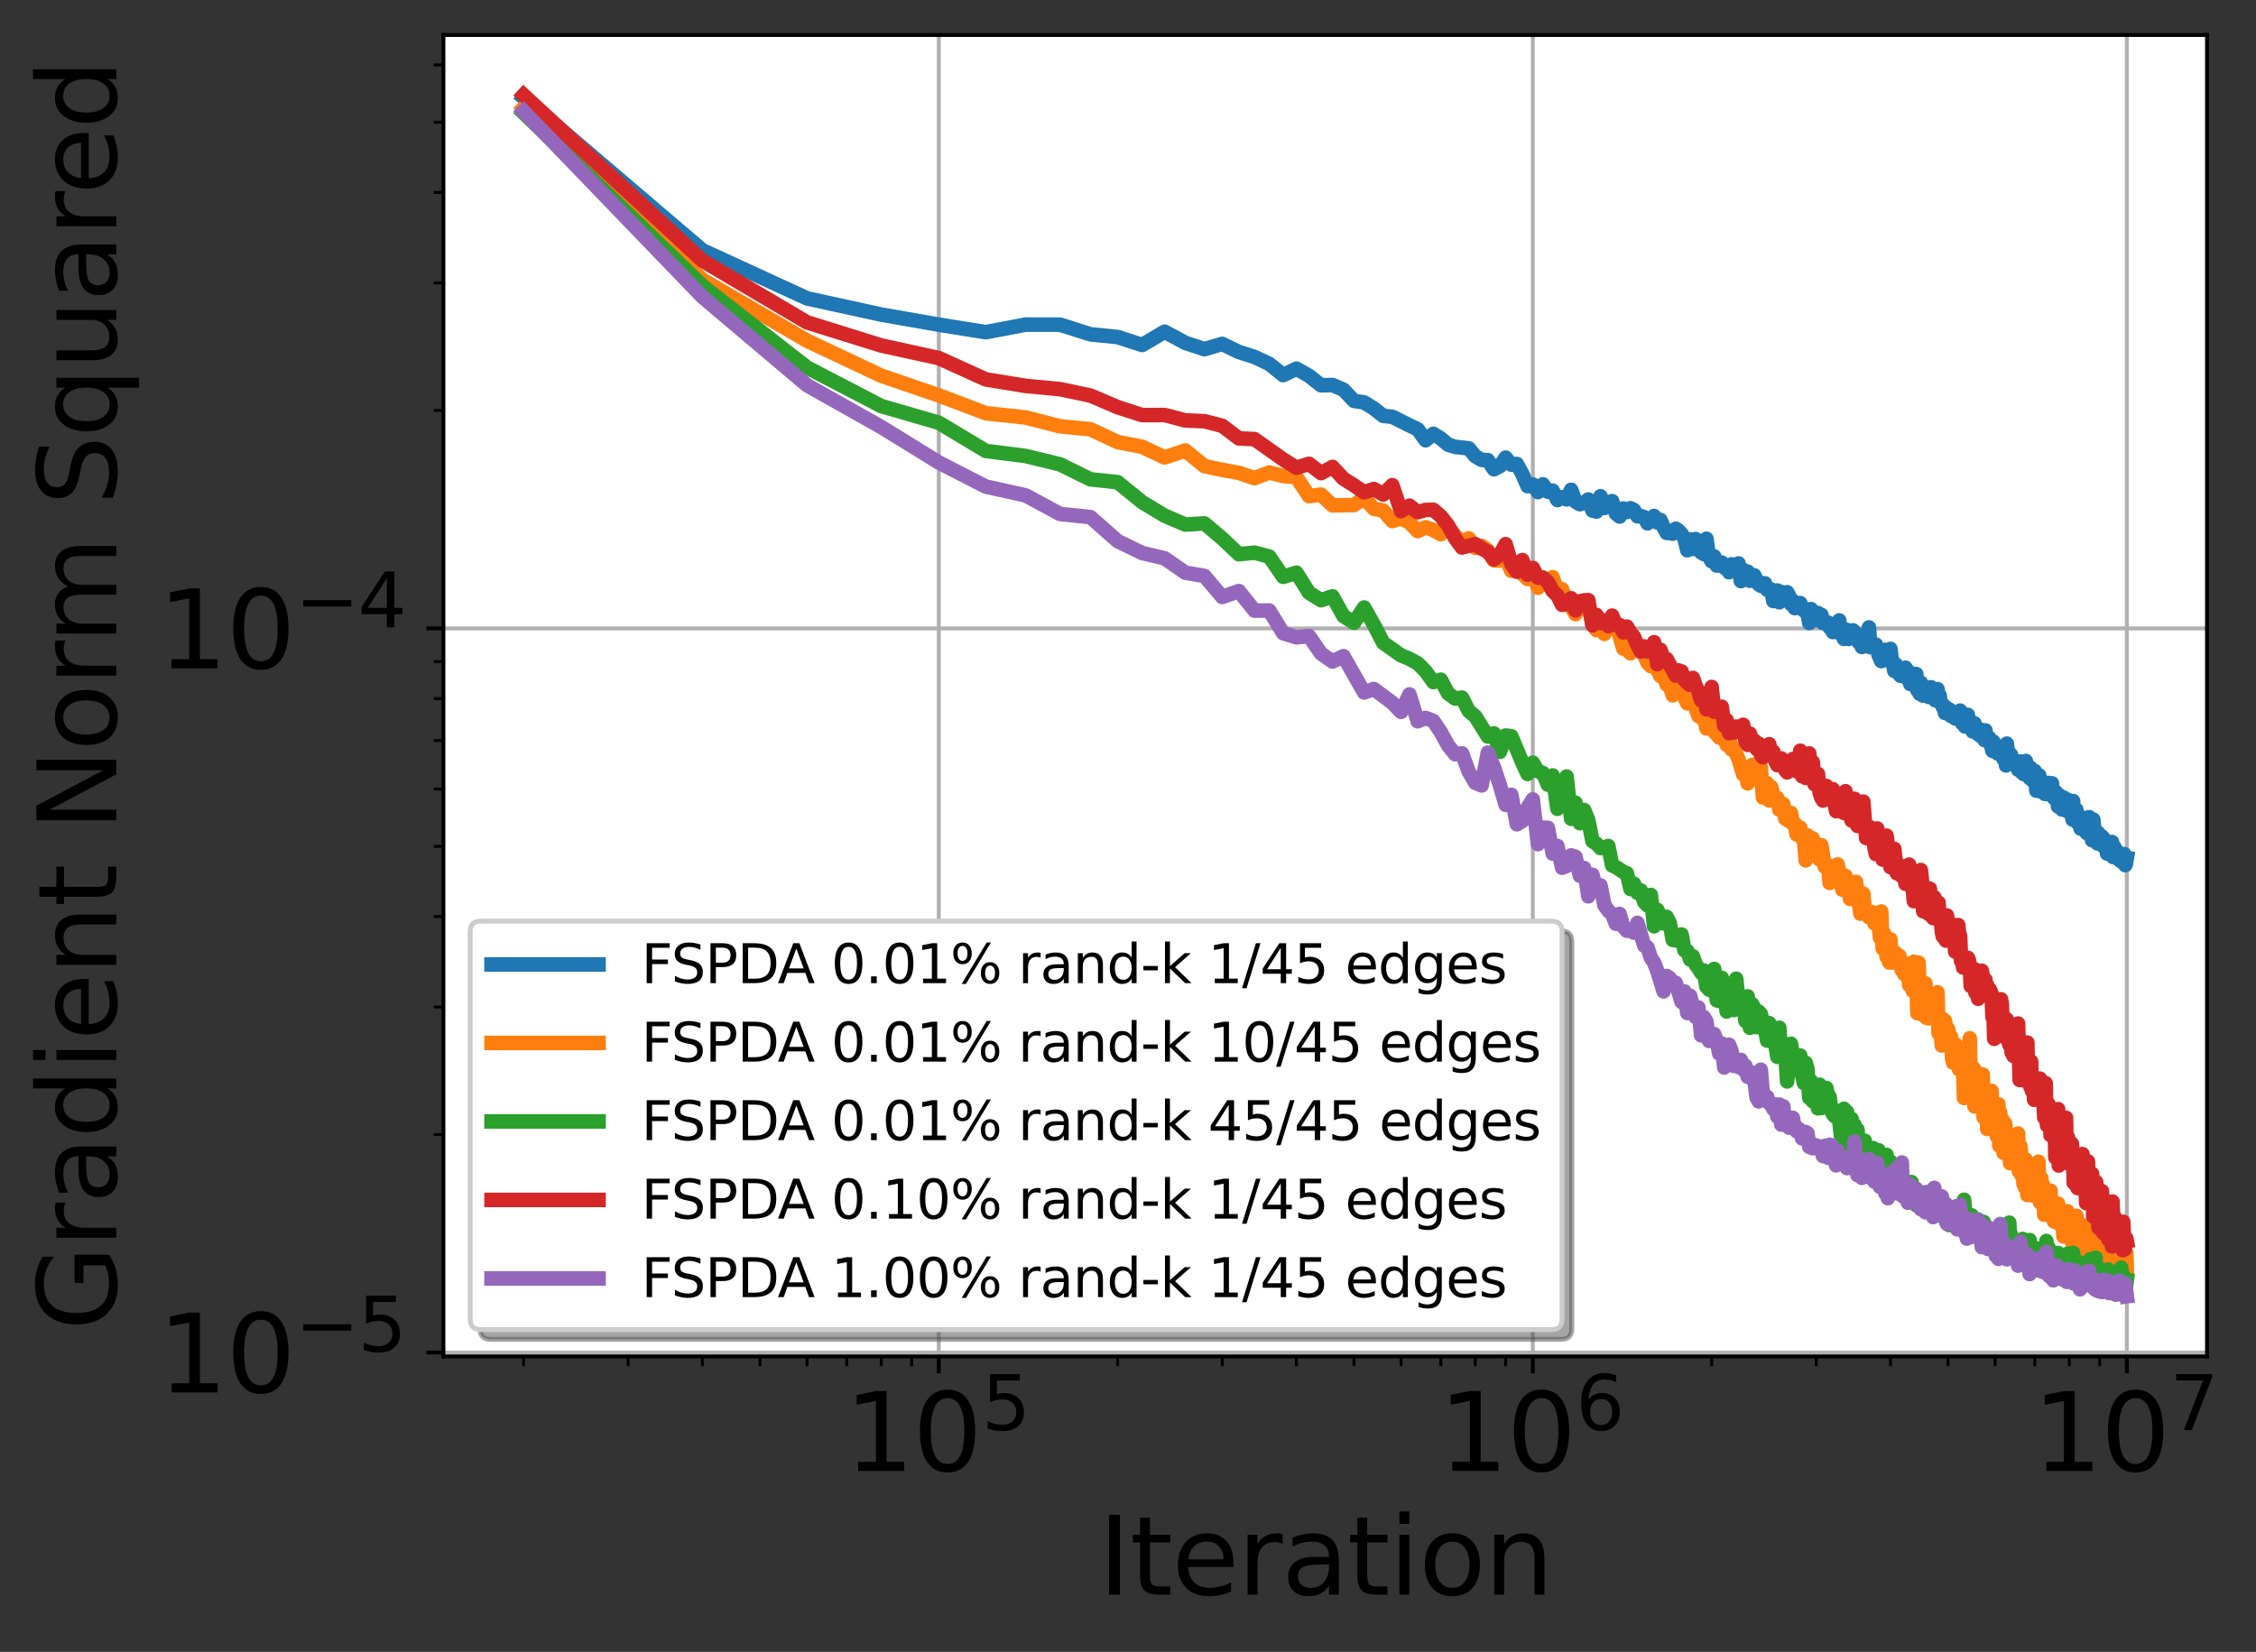 <?xml version="1.0" encoding="utf-8" standalone="no"?>
<!DOCTYPE svg PUBLIC "-//W3C//DTD SVG 1.1//EN"
  "http://www.w3.org/Graphics/SVG/1.1/DTD/svg11.dtd">
<svg xmlns:xlink="http://www.w3.org/1999/xlink" width="463.966pt" height="339.784pt" viewBox="0 0 463.966 339.784" xmlns="http://www.w3.org/2000/svg" version="1.1">
 <rect x="0" y="0" width="463.966" height="339.784" fill="#333333" stroke="none"/>
 <defs>
  <style type="text/css">*{stroke-linejoin: round; stroke-linecap: butt}</style>
 </defs>
 <g id="figure_1">
  <g id="patch_1">
   <path d="M 0 339.784 
L 463.966 339.784 
L 463.966 0 
L 0 0 
L 0 339.784 
z
" style="fill: none"/>
  </g>
  <g id="axes_1">
   <g id="patch_2">
    <path d="M 91.192 279 
L 453.892 279 
L 453.892 7.2 
L 91.192 7.2 
z
" style="fill: #ffffff"/>
   </g>
   <g id="matplotlib.axis_1">
    <g id="xtick_1">
     <g id="line2d_1">
      <path d="M 193.07 279 
L 193.07 7.2 
" clip-path="url(#pf28226d172)" style="fill: none; stroke: #b0b0b0; stroke-width: 0.8; stroke-linecap: square"/>
     </g>
     <g id="line2d_2">
      <defs>
       <path id="m69a7642eda" d="M 0 0 
L 0 3.5 
" style="stroke: #000000; stroke-width: 0.8"/>
      </defs>
      <g>
       <use xlink:href="#m69a7642eda" x="193.07" y="279" style="stroke: #000000; stroke-width: 0.8"/>
      </g>
     </g>
     <g id="text_1">
      <!-- $\mathdefault{10^{5}}$ -->
      <g transform="translate(173.71 302.717)scale(0.22 -0.22)">
       <defs>
        <path id="DejaVuSans-31" d="M 794 531 
L 1825 531 
L 1825 4091 
L 703 3866 
L 703 4441 
L 1819 4666 
L 2450 4666 
L 2450 531 
L 3481 531 
L 3481 0 
L 794 0 
L 794 531 
z
" transform="scale(0.016)"/>
        <path id="DejaVuSans-30" d="M 2034 4250 
Q 1547 4250 1301 3770 
Q 1056 3291 1056 2328 
Q 1056 1369 1301 889 
Q 1547 409 2034 409 
Q 2525 409 2770 889 
Q 3016 1369 3016 2328 
Q 3016 3291 2770 3770 
Q 2525 4250 2034 4250 
z
M 2034 4750 
Q 2819 4750 3233 4129 
Q 3647 3509 3647 2328 
Q 3647 1150 3233 529 
Q 2819 -91 2034 -91 
Q 1250 -91 836 529 
Q 422 1150 422 2328 
Q 422 3509 836 4129 
Q 1250 4750 2034 4750 
z
" transform="scale(0.016)"/>
        <path id="DejaVuSans-35" d="M 691 4666 
L 3169 4666 
L 3169 4134 
L 1269 4134 
L 1269 2991 
Q 1406 3038 1543 3061 
Q 1681 3084 1819 3084 
Q 2600 3084 3056 2656 
Q 3513 2228 3513 1497 
Q 3513 744 3044 326 
Q 2575 -91 1722 -91 
Q 1428 -91 1123 -41 
Q 819 9 494 109 
L 494 744 
Q 775 591 1075 516 
Q 1375 441 1709 441 
Q 2250 441 2565 725 
Q 2881 1009 2881 1497 
Q 2881 1984 2565 2268 
Q 2250 2553 1709 2553 
Q 1456 2553 1204 2497 
Q 953 2441 691 2322 
L 691 4666 
z
" transform="scale(0.016)"/>
       </defs>
       <use xlink:href="#DejaVuSans-31" transform="translate(0 0.684)"/>
       <use xlink:href="#DejaVuSans-30" transform="translate(63.623 0.684)"/>
       <use xlink:href="#DejaVuSans-35" transform="translate(128.203 38.966)scale(0.7)"/>
      </g>
     </g>
    </g>
    <g id="xtick_2">
     <g id="line2d_3">
      <path d="M 315.238 279 
L 315.238 7.2 
" clip-path="url(#pf28226d172)" style="fill: none; stroke: #b0b0b0; stroke-width: 0.8; stroke-linecap: square"/>
     </g>
     <g id="line2d_4">
      <g>
       <use xlink:href="#m69a7642eda" x="315.238" y="279" style="stroke: #000000; stroke-width: 0.8"/>
      </g>
     </g>
     <g id="text_2">
      <!-- $\mathdefault{10^{6}}$ -->
      <g transform="translate(295.878 302.717)scale(0.22 -0.22)">
       <defs>
        <path id="DejaVuSans-36" d="M 2113 2584 
Q 1688 2584 1439 2293 
Q 1191 2003 1191 1497 
Q 1191 994 1439 701 
Q 1688 409 2113 409 
Q 2538 409 2786 701 
Q 3034 994 3034 1497 
Q 3034 2003 2786 2293 
Q 2538 2584 2113 2584 
z
M 3366 4563 
L 3366 3988 
Q 3128 4100 2886 4159 
Q 2644 4219 2406 4219 
Q 1781 4219 1451 3797 
Q 1122 3375 1075 2522 
Q 1259 2794 1537 2939 
Q 1816 3084 2150 3084 
Q 2853 3084 3261 2657 
Q 3669 2231 3669 1497 
Q 3669 778 3244 343 
Q 2819 -91 2113 -91 
Q 1303 -91 875 529 
Q 447 1150 447 2328 
Q 447 3434 972 4092 
Q 1497 4750 2381 4750 
Q 2619 4750 2861 4703 
Q 3103 4656 3366 4563 
z
" transform="scale(0.016)"/>
       </defs>
       <use xlink:href="#DejaVuSans-31" transform="translate(0 0.766)"/>
       <use xlink:href="#DejaVuSans-30" transform="translate(63.623 0.766)"/>
       <use xlink:href="#DejaVuSans-36" transform="translate(128.203 39.047)scale(0.7)"/>
      </g>
     </g>
    </g>
    <g id="xtick_3">
     <g id="line2d_5">
      <path d="M 437.406 279 
L 437.406 7.2 
" clip-path="url(#pf28226d172)" style="fill: none; stroke: #b0b0b0; stroke-width: 0.8; stroke-linecap: square"/>
     </g>
     <g id="line2d_6">
      <g>
       <use xlink:href="#m69a7642eda" x="437.406" y="279" style="stroke: #000000; stroke-width: 0.8"/>
      </g>
     </g>
     <g id="text_3">
      <!-- $\mathdefault{10^{7}}$ -->
      <g transform="translate(418.046 302.717)scale(0.22 -0.22)">
       <defs>
        <path id="DejaVuSans-37" d="M 525 4666 
L 3525 4666 
L 3525 4397 
L 1831 0 
L 1172 0 
L 2766 4134 
L 525 4134 
L 525 4666 
z
" transform="scale(0.016)"/>
       </defs>
       <use xlink:href="#DejaVuSans-31" transform="translate(0 0.684)"/>
       <use xlink:href="#DejaVuSans-30" transform="translate(63.623 0.684)"/>
       <use xlink:href="#DejaVuSans-37" transform="translate(128.203 38.966)scale(0.7)"/>
      </g>
     </g>
    </g>
    <g id="xtick_4">
     <g id="line2d_7">
      <defs>
       <path id="m523dd21ae1" d="M 0 0 
L 0 2 
" style="stroke: #000000; stroke-width: 0.6"/>
      </defs>
      <g>
       <use xlink:href="#m523dd21ae1" x="107.678" y="279" style="stroke: #000000; stroke-width: 0.6"/>
      </g>
     </g>
    </g>
    <g id="xtick_5">
     <g id="line2d_8">
      <g>
       <use xlink:href="#m523dd21ae1" x="129.191" y="279" style="stroke: #000000; stroke-width: 0.6"/>
      </g>
     </g>
    </g>
    <g id="xtick_6">
     <g id="line2d_9">
      <g>
       <use xlink:href="#m523dd21ae1" x="144.454" y="279" style="stroke: #000000; stroke-width: 0.6"/>
      </g>
     </g>
    </g>
    <g id="xtick_7">
     <g id="line2d_10">
      <g>
       <use xlink:href="#m523dd21ae1" x="156.294" y="279" style="stroke: #000000; stroke-width: 0.6"/>
      </g>
     </g>
    </g>
    <g id="xtick_8">
     <g id="line2d_11">
      <g>
       <use xlink:href="#m523dd21ae1" x="165.967" y="279" style="stroke: #000000; stroke-width: 0.6"/>
      </g>
     </g>
    </g>
    <g id="xtick_9">
     <g id="line2d_12">
      <g>
       <use xlink:href="#m523dd21ae1" x="174.146" y="279" style="stroke: #000000; stroke-width: 0.6"/>
      </g>
     </g>
    </g>
    <g id="xtick_10">
     <g id="line2d_13">
      <g>
       <use xlink:href="#m523dd21ae1" x="181.231" y="279" style="stroke: #000000; stroke-width: 0.6"/>
      </g>
     </g>
    </g>
    <g id="xtick_11">
     <g id="line2d_14">
      <g>
       <use xlink:href="#m523dd21ae1" x="187.48" y="279" style="stroke: #000000; stroke-width: 0.6"/>
      </g>
     </g>
    </g>
    <g id="xtick_12">
     <g id="line2d_15">
      <g>
       <use xlink:href="#m523dd21ae1" x="229.846" y="279" style="stroke: #000000; stroke-width: 0.6"/>
      </g>
     </g>
    </g>
    <g id="xtick_13">
     <g id="line2d_16">
      <g>
       <use xlink:href="#m523dd21ae1" x="251.359" y="279" style="stroke: #000000; stroke-width: 0.6"/>
      </g>
     </g>
    </g>
    <g id="xtick_14">
     <g id="line2d_17">
      <g>
       <use xlink:href="#m523dd21ae1" x="266.622" y="279" style="stroke: #000000; stroke-width: 0.6"/>
      </g>
     </g>
    </g>
    <g id="xtick_15">
     <g id="line2d_18">
      <g>
       <use xlink:href="#m523dd21ae1" x="278.462" y="279" style="stroke: #000000; stroke-width: 0.6"/>
      </g>
     </g>
    </g>
    <g id="xtick_16">
     <g id="line2d_19">
      <g>
       <use xlink:href="#m523dd21ae1" x="288.135" y="279" style="stroke: #000000; stroke-width: 0.6"/>
      </g>
     </g>
    </g>
    <g id="xtick_17">
     <g id="line2d_20">
      <g>
       <use xlink:href="#m523dd21ae1" x="296.314" y="279" style="stroke: #000000; stroke-width: 0.6"/>
      </g>
     </g>
    </g>
    <g id="xtick_18">
     <g id="line2d_21">
      <g>
       <use xlink:href="#m523dd21ae1" x="303.398" y="279" style="stroke: #000000; stroke-width: 0.6"/>
      </g>
     </g>
    </g>
    <g id="xtick_19">
     <g id="line2d_22">
      <g>
       <use xlink:href="#m523dd21ae1" x="309.648" y="279" style="stroke: #000000; stroke-width: 0.6"/>
      </g>
     </g>
    </g>
    <g id="xtick_20">
     <g id="line2d_23">
      <g>
       <use xlink:href="#m523dd21ae1" x="352.014" y="279" style="stroke: #000000; stroke-width: 0.6"/>
      </g>
     </g>
    </g>
    <g id="xtick_21">
     <g id="line2d_24">
      <g>
       <use xlink:href="#m523dd21ae1" x="373.527" y="279" style="stroke: #000000; stroke-width: 0.6"/>
      </g>
     </g>
    </g>
    <g id="xtick_22">
     <g id="line2d_25">
      <g>
       <use xlink:href="#m523dd21ae1" x="388.79" y="279" style="stroke: #000000; stroke-width: 0.6"/>
      </g>
     </g>
    </g>
    <g id="xtick_23">
     <g id="line2d_26">
      <g>
       <use xlink:href="#m523dd21ae1" x="400.629" y="279" style="stroke: #000000; stroke-width: 0.6"/>
      </g>
     </g>
    </g>
    <g id="xtick_24">
     <g id="line2d_27">
      <g>
       <use xlink:href="#m523dd21ae1" x="410.303" y="279" style="stroke: #000000; stroke-width: 0.6"/>
      </g>
     </g>
    </g>
    <g id="xtick_25">
     <g id="line2d_28">
      <g>
       <use xlink:href="#m523dd21ae1" x="418.481" y="279" style="stroke: #000000; stroke-width: 0.6"/>
      </g>
     </g>
    </g>
    <g id="xtick_26">
     <g id="line2d_29">
      <g>
       <use xlink:href="#m523dd21ae1" x="425.566" y="279" style="stroke: #000000; stroke-width: 0.6"/>
      </g>
     </g>
    </g>
    <g id="xtick_27">
     <g id="line2d_30">
      <g>
       <use xlink:href="#m523dd21ae1" x="431.815" y="279" style="stroke: #000000; stroke-width: 0.6"/>
      </g>
     </g>
    </g>
    <g id="text_4">
     <!-- Iteration -->
     <g transform="translate(225.883 328.008)scale(0.22 -0.22)">
      <defs>
       <path id="DejaVuSans-49" d="M 628 4666 
L 1259 4666 
L 1259 0 
L 628 0 
L 628 4666 
z
" transform="scale(0.016)"/>
       <path id="DejaVuSans-74" d="M 1172 4494 
L 1172 3500 
L 2356 3500 
L 2356 3053 
L 1172 3053 
L 1172 1153 
Q 1172 725 1289 603 
Q 1406 481 1766 481 
L 2356 481 
L 2356 0 
L 1766 0 
Q 1100 0 847 248 
Q 594 497 594 1153 
L 594 3053 
L 172 3053 
L 172 3500 
L 594 3500 
L 594 4494 
L 1172 4494 
z
" transform="scale(0.016)"/>
       <path id="DejaVuSans-65" d="M 3597 1894 
L 3597 1613 
L 953 1613 
Q 991 1019 1311 708 
Q 1631 397 2203 397 
Q 2534 397 2845 478 
Q 3156 559 3463 722 
L 3463 178 
Q 3153 47 2828 -22 
Q 2503 -91 2169 -91 
Q 1331 -91 842 396 
Q 353 884 353 1716 
Q 353 2575 817 3079 
Q 1281 3584 2069 3584 
Q 2775 3584 3186 3129 
Q 3597 2675 3597 1894 
z
M 3022 2063 
Q 3016 2534 2758 2815 
Q 2500 3097 2075 3097 
Q 1594 3097 1305 2825 
Q 1016 2553 972 2059 
L 3022 2063 
z
" transform="scale(0.016)"/>
       <path id="DejaVuSans-72" d="M 2631 2963 
Q 2534 3019 2420 3045 
Q 2306 3072 2169 3072 
Q 1681 3072 1420 2755 
Q 1159 2438 1159 1844 
L 1159 0 
L 581 0 
L 581 3500 
L 1159 3500 
L 1159 2956 
Q 1341 3275 1631 3429 
Q 1922 3584 2338 3584 
Q 2397 3584 2469 3576 
Q 2541 3569 2628 3553 
L 2631 2963 
z
" transform="scale(0.016)"/>
       <path id="DejaVuSans-61" d="M 2194 1759 
Q 1497 1759 1228 1600 
Q 959 1441 959 1056 
Q 959 750 1161 570 
Q 1363 391 1709 391 
Q 2188 391 2477 730 
Q 2766 1069 2766 1631 
L 2766 1759 
L 2194 1759 
z
M 3341 1997 
L 3341 0 
L 2766 0 
L 2766 531 
Q 2569 213 2275 61 
Q 1981 -91 1556 -91 
Q 1019 -91 701 211 
Q 384 513 384 1019 
Q 384 1609 779 1909 
Q 1175 2209 1959 2209 
L 2766 2209 
L 2766 2266 
Q 2766 2663 2505 2880 
Q 2244 3097 1772 3097 
Q 1472 3097 1187 3025 
Q 903 2953 641 2809 
L 641 3341 
Q 956 3463 1253 3523 
Q 1550 3584 1831 3584 
Q 2591 3584 2966 3190 
Q 3341 2797 3341 1997 
z
" transform="scale(0.016)"/>
       <path id="DejaVuSans-69" d="M 603 3500 
L 1178 3500 
L 1178 0 
L 603 0 
L 603 3500 
z
M 603 4863 
L 1178 4863 
L 1178 4134 
L 603 4134 
L 603 4863 
z
" transform="scale(0.016)"/>
       <path id="DejaVuSans-6f" d="M 1959 3097 
Q 1497 3097 1228 2736 
Q 959 2375 959 1747 
Q 959 1119 1226 758 
Q 1494 397 1959 397 
Q 2419 397 2687 759 
Q 2956 1122 2956 1747 
Q 2956 2369 2687 2733 
Q 2419 3097 1959 3097 
z
M 1959 3584 
Q 2709 3584 3137 3096 
Q 3566 2609 3566 1747 
Q 3566 888 3137 398 
Q 2709 -91 1959 -91 
Q 1206 -91 779 398 
Q 353 888 353 1747 
Q 353 2609 779 3096 
Q 1206 3584 1959 3584 
z
" transform="scale(0.016)"/>
       <path id="DejaVuSans-6e" d="M 3513 2113 
L 3513 0 
L 2938 0 
L 2938 2094 
Q 2938 2591 2744 2837 
Q 2550 3084 2163 3084 
Q 1697 3084 1428 2787 
Q 1159 2491 1159 1978 
L 1159 0 
L 581 0 
L 581 3500 
L 1159 3500 
L 1159 2956 
Q 1366 3272 1645 3428 
Q 1925 3584 2291 3584 
Q 2894 3584 3203 3211 
Q 3513 2838 3513 2113 
z
" transform="scale(0.016)"/>
      </defs>
      <use xlink:href="#DejaVuSans-49"/>
      <use xlink:href="#DejaVuSans-74" x="29.492"/>
      <use xlink:href="#DejaVuSans-65" x="68.701"/>
      <use xlink:href="#DejaVuSans-72" x="130.225"/>
      <use xlink:href="#DejaVuSans-61" x="171.338"/>
      <use xlink:href="#DejaVuSans-74" x="232.617"/>
      <use xlink:href="#DejaVuSans-69" x="271.826"/>
      <use xlink:href="#DejaVuSans-6f" x="299.609"/>
      <use xlink:href="#DejaVuSans-6e" x="360.791"/>
     </g>
    </g>
   </g>
   <g id="matplotlib.axis_2">
    <g id="ytick_1">
     <g id="line2d_31">
      <path d="M 91.192 278.208 
L 453.892 278.208 
" clip-path="url(#pf28226d172)" style="fill: none; stroke: #b0b0b0; stroke-width: 0.8; stroke-linecap: square"/>
     </g>
     <g id="line2d_32">
      <defs>
       <path id="mb7b82fe8fb" d="M 0 0 
L -3.5 0 
" style="stroke: #000000; stroke-width: 0.8"/>
      </defs>
      <g>
       <use xlink:href="#mb7b82fe8fb" x="91.192" y="278.208" style="stroke: #000000; stroke-width: 0.8"/>
      </g>
     </g>
     <g id="text_5">
      <!-- $\mathdefault{10^{-5}}$ -->
      <g transform="translate(32.492 286.566)scale(0.22 -0.22)">
       <defs>
        <path id="DejaVuSans-2212" d="M 678 2272 
L 4684 2272 
L 4684 1741 
L 678 1741 
L 678 2272 
z
" transform="scale(0.016)"/>
       </defs>
       <use xlink:href="#DejaVuSans-31" transform="translate(0 0.684)"/>
       <use xlink:href="#DejaVuSans-30" transform="translate(63.623 0.684)"/>
       <use xlink:href="#DejaVuSans-2212" transform="translate(128.203 38.966)scale(0.7)"/>
       <use xlink:href="#DejaVuSans-35" transform="translate(186.855 38.966)scale(0.7)"/>
      </g>
     </g>
    </g>
    <g id="ytick_2">
     <g id="line2d_33">
      <path d="M 91.192 129.259 
L 453.892 129.259 
" clip-path="url(#pf28226d172)" style="fill: none; stroke: #b0b0b0; stroke-width: 0.8; stroke-linecap: square"/>
     </g>
     <g id="line2d_34">
      <g>
       <use xlink:href="#mb7b82fe8fb" x="91.192" y="129.259" style="stroke: #000000; stroke-width: 0.8"/>
      </g>
     </g>
     <g id="text_6">
      <!-- $\mathdefault{10^{-4}}$ -->
      <g transform="translate(32.492 137.617)scale(0.22 -0.22)">
       <defs>
        <path id="DejaVuSans-34" d="M 2419 4116 
L 825 1625 
L 2419 1625 
L 2419 4116 
z
M 2253 4666 
L 3047 4666 
L 3047 1625 
L 3713 1625 
L 3713 1100 
L 3047 1100 
L 3047 0 
L 2419 0 
L 2419 1100 
L 313 1100 
L 313 1709 
L 2253 4666 
z
" transform="scale(0.016)"/>
       </defs>
       <use xlink:href="#DejaVuSans-31" transform="translate(0 0.684)"/>
       <use xlink:href="#DejaVuSans-30" transform="translate(63.623 0.684)"/>
       <use xlink:href="#DejaVuSans-2212" transform="translate(128.203 38.966)scale(0.7)"/>
       <use xlink:href="#DejaVuSans-34" transform="translate(186.855 38.966)scale(0.7)"/>
      </g>
     </g>
    </g>
    <g id="ytick_3">
     <g id="line2d_35">
      <defs>
       <path id="m6033d50976" d="M 0 0 
L -2 0 
" style="stroke: #000000; stroke-width: 0.6"/>
      </defs>
      <g>
       <use xlink:href="#m6033d50976" x="91.192" y="233.37" style="stroke: #000000; stroke-width: 0.6"/>
      </g>
     </g>
    </g>
    <g id="ytick_4">
     <g id="line2d_36">
      <g>
       <use xlink:href="#m6033d50976" x="91.192" y="207.141" style="stroke: #000000; stroke-width: 0.6"/>
      </g>
     </g>
    </g>
    <g id="ytick_5">
     <g id="line2d_37">
      <g>
       <use xlink:href="#m6033d50976" x="91.192" y="188.532" style="stroke: #000000; stroke-width: 0.6"/>
      </g>
     </g>
    </g>
    <g id="ytick_6">
     <g id="line2d_38">
      <g>
       <use xlink:href="#m6033d50976" x="91.192" y="174.097" style="stroke: #000000; stroke-width: 0.6"/>
      </g>
     </g>
    </g>
    <g id="ytick_7">
     <g id="line2d_39">
      <g>
       <use xlink:href="#m6033d50976" x="91.192" y="162.303" style="stroke: #000000; stroke-width: 0.6"/>
      </g>
     </g>
    </g>
    <g id="ytick_8">
     <g id="line2d_40">
      <g>
       <use xlink:href="#m6033d50976" x="91.192" y="152.332" style="stroke: #000000; stroke-width: 0.6"/>
      </g>
     </g>
    </g>
    <g id="ytick_9">
     <g id="line2d_41">
      <g>
       <use xlink:href="#m6033d50976" x="91.192" y="143.694" style="stroke: #000000; stroke-width: 0.6"/>
      </g>
     </g>
    </g>
    <g id="ytick_10">
     <g id="line2d_42">
      <g>
       <use xlink:href="#m6033d50976" x="91.192" y="136.075" style="stroke: #000000; stroke-width: 0.6"/>
      </g>
     </g>
    </g>
    <g id="ytick_11">
     <g id="line2d_43">
      <g>
       <use xlink:href="#m6033d50976" x="91.192" y="84.421" style="stroke: #000000; stroke-width: 0.6"/>
      </g>
     </g>
    </g>
    <g id="ytick_12">
     <g id="line2d_44">
      <g>
       <use xlink:href="#m6033d50976" x="91.192" y="58.193" style="stroke: #000000; stroke-width: 0.6"/>
      </g>
     </g>
    </g>
    <g id="ytick_13">
     <g id="line2d_45">
      <g>
       <use xlink:href="#m6033d50976" x="91.192" y="39.583" style="stroke: #000000; stroke-width: 0.6"/>
      </g>
     </g>
    </g>
    <g id="ytick_14">
     <g id="line2d_46">
      <g>
       <use xlink:href="#m6033d50976" x="91.192" y="25.148" style="stroke: #000000; stroke-width: 0.6"/>
      </g>
     </g>
    </g>
    <g id="ytick_15">
     <g id="line2d_47">
      <g>
       <use xlink:href="#m6033d50976" x="91.192" y="13.355" style="stroke: #000000; stroke-width: 0.6"/>
      </g>
     </g>
    </g>
    <g id="text_7">
     <!-- Gradient Norm Squared -->
     <g transform="translate(23.917 273.679)rotate(-90)scale(0.22 -0.22)">
      <defs>
       <path id="DejaVuSans-47" d="M 3809 666 
L 3809 1919 
L 2778 1919 
L 2778 2438 
L 4434 2438 
L 4434 434 
Q 4069 175 3628 42 
Q 3188 -91 2688 -91 
Q 1594 -91 976 548 
Q 359 1188 359 2328 
Q 359 3472 976 4111 
Q 1594 4750 2688 4750 
Q 3144 4750 3555 4637 
Q 3966 4525 4313 4306 
L 4313 3634 
Q 3963 3931 3569 4081 
Q 3175 4231 2741 4231 
Q 1884 4231 1454 3753 
Q 1025 3275 1025 2328 
Q 1025 1384 1454 906 
Q 1884 428 2741 428 
Q 3075 428 3337 486 
Q 3600 544 3809 666 
z
" transform="scale(0.016)"/>
       <path id="DejaVuSans-64" d="M 2906 2969 
L 2906 4863 
L 3481 4863 
L 3481 0 
L 2906 0 
L 2906 525 
Q 2725 213 2448 61 
Q 2172 -91 1784 -91 
Q 1150 -91 751 415 
Q 353 922 353 1747 
Q 353 2572 751 3078 
Q 1150 3584 1784 3584 
Q 2172 3584 2448 3432 
Q 2725 3281 2906 2969 
z
M 947 1747 
Q 947 1113 1208 752 
Q 1469 391 1925 391 
Q 2381 391 2643 752 
Q 2906 1113 2906 1747 
Q 2906 2381 2643 2742 
Q 2381 3103 1925 3103 
Q 1469 3103 1208 2742 
Q 947 2381 947 1747 
z
" transform="scale(0.016)"/>
       <path id="DejaVuSans-20" transform="scale(0.016)"/>
       <path id="DejaVuSans-4e" d="M 628 4666 
L 1478 4666 
L 3547 763 
L 3547 4666 
L 4159 4666 
L 4159 0 
L 3309 0 
L 1241 3903 
L 1241 0 
L 628 0 
L 628 4666 
z
" transform="scale(0.016)"/>
       <path id="DejaVuSans-6d" d="M 3328 2828 
Q 3544 3216 3844 3400 
Q 4144 3584 4550 3584 
Q 5097 3584 5394 3201 
Q 5691 2819 5691 2113 
L 5691 0 
L 5113 0 
L 5113 2094 
Q 5113 2597 4934 2840 
Q 4756 3084 4391 3084 
Q 3944 3084 3684 2787 
Q 3425 2491 3425 1978 
L 3425 0 
L 2847 0 
L 2847 2094 
Q 2847 2600 2669 2842 
Q 2491 3084 2119 3084 
Q 1678 3084 1418 2786 
Q 1159 2488 1159 1978 
L 1159 0 
L 581 0 
L 581 3500 
L 1159 3500 
L 1159 2956 
Q 1356 3278 1631 3431 
Q 1906 3584 2284 3584 
Q 2666 3584 2933 3390 
Q 3200 3197 3328 2828 
z
" transform="scale(0.016)"/>
       <path id="DejaVuSans-53" d="M 3425 4513 
L 3425 3897 
Q 3066 4069 2747 4153 
Q 2428 4238 2131 4238 
Q 1616 4238 1336 4038 
Q 1056 3838 1056 3469 
Q 1056 3159 1242 3001 
Q 1428 2844 1947 2747 
L 2328 2669 
Q 3034 2534 3370 2195 
Q 3706 1856 3706 1288 
Q 3706 609 3251 259 
Q 2797 -91 1919 -91 
Q 1588 -91 1214 -16 
Q 841 59 441 206 
L 441 856 
Q 825 641 1194 531 
Q 1563 422 1919 422 
Q 2459 422 2753 634 
Q 3047 847 3047 1241 
Q 3047 1584 2836 1778 
Q 2625 1972 2144 2069 
L 1759 2144 
Q 1053 2284 737 2584 
Q 422 2884 422 3419 
Q 422 4038 858 4394 
Q 1294 4750 2059 4750 
Q 2388 4750 2728 4690 
Q 3069 4631 3425 4513 
z
" transform="scale(0.016)"/>
       <path id="DejaVuSans-71" d="M 947 1747 
Q 947 1113 1208 752 
Q 1469 391 1925 391 
Q 2381 391 2643 752 
Q 2906 1113 2906 1747 
Q 2906 2381 2643 2742 
Q 2381 3103 1925 3103 
Q 1469 3103 1208 2742 
Q 947 2381 947 1747 
z
M 2906 525 
Q 2725 213 2448 61 
Q 2172 -91 1784 -91 
Q 1150 -91 751 415 
Q 353 922 353 1747 
Q 353 2572 751 3078 
Q 1150 3584 1784 3584 
Q 2172 3584 2448 3432 
Q 2725 3281 2906 2969 
L 2906 3500 
L 3481 3500 
L 3481 -1331 
L 2906 -1331 
L 2906 525 
z
" transform="scale(0.016)"/>
       <path id="DejaVuSans-75" d="M 544 1381 
L 544 3500 
L 1119 3500 
L 1119 1403 
Q 1119 906 1312 657 
Q 1506 409 1894 409 
Q 2359 409 2629 706 
Q 2900 1003 2900 1516 
L 2900 3500 
L 3475 3500 
L 3475 0 
L 2900 0 
L 2900 538 
Q 2691 219 2414 64 
Q 2138 -91 1772 -91 
Q 1169 -91 856 284 
Q 544 659 544 1381 
z
M 1991 3584 
L 1991 3584 
z
" transform="scale(0.016)"/>
      </defs>
      <use xlink:href="#DejaVuSans-47"/>
      <use xlink:href="#DejaVuSans-72" x="77.49"/>
      <use xlink:href="#DejaVuSans-61" x="118.604"/>
      <use xlink:href="#DejaVuSans-64" x="179.883"/>
      <use xlink:href="#DejaVuSans-69" x="243.359"/>
      <use xlink:href="#DejaVuSans-65" x="271.143"/>
      <use xlink:href="#DejaVuSans-6e" x="332.666"/>
      <use xlink:href="#DejaVuSans-74" x="396.045"/>
      <use xlink:href="#DejaVuSans-20" x="435.254"/>
      <use xlink:href="#DejaVuSans-4e" x="467.041"/>
      <use xlink:href="#DejaVuSans-6f" x="541.846"/>
      <use xlink:href="#DejaVuSans-72" x="603.027"/>
      <use xlink:href="#DejaVuSans-6d" x="642.391"/>
      <use xlink:href="#DejaVuSans-20" x="739.803"/>
      <use xlink:href="#DejaVuSans-53" x="771.59"/>
      <use xlink:href="#DejaVuSans-71" x="835.066"/>
      <use xlink:href="#DejaVuSans-75" x="898.543"/>
      <use xlink:href="#DejaVuSans-61" x="961.922"/>
      <use xlink:href="#DejaVuSans-72" x="1023.201"/>
      <use xlink:href="#DejaVuSans-65" x="1062.064"/>
      <use xlink:href="#DejaVuSans-64" x="1123.588"/>
     </g>
    </g>
   </g>
   <g id="line2d_48">
    <path d="M 107.678 20.1 
L 144.454 51.479 
L 165.967 61.372 
L 181.231 64.708 
L 193.07 66.783 
L 202.743 68.326 
L 210.922 66.77 
L 218.007 66.778 
L 224.256 68.769 
L 229.846 69.327 
L 234.903 70.959 
L 239.519 68.23 
L 243.766 70.526 
L 247.698 71.823 
L 251.359 70.739 
L 254.783 72.403 
L 257.999 73.422 
L 261.032 74.853 
L 263.901 77.159 
L 266.622 75.837 
L 269.211 77.305 
L 271.679 79.253 
L 274.038 79.196 
L 276.296 80.173 
L 278.462 82.456 
L 280.542 82.776 
L 282.545 84.028 
L 284.474 85.538 
L 286.336 85.731 
L 289.875 87.503 
L 291.559 88.297 
L 293.192 90.562 
L 294.776 89.234 
L 296.314 90.194 
L 297.808 91.459 
L 299.262 91.921 
L 302.055 92.223 
L 303.398 93.842 
L 304.709 94.594 
L 305.987 94.658 
L 307.236 96.517 
L 308.455 95.896 
L 309.648 94.137 
L 310.814 95.568 
L 311.955 95.436 
L 313.072 97.479 
L 314.166 100.008 
L 315.238 99.661 
L 316.288 101.221 
L 317.319 99.626 
L 318.329 101.148 
L 319.321 100.928 
L 320.295 102.855 
L 321.251 102.279 
L 322.19 102.726 
L 323.112 100.757 
L 324.019 103.179 
L 324.911 103.717 
L 325.788 103.402 
L 326.651 102.743 
L 327.5 105.01 
L 328.335 105.222 
L 329.158 102.074 
L 329.968 104.482 
L 330.766 103.422 
L 331.552 103.086 
L 332.326 105.622 
L 333.09 106.247 
L 333.842 104.596 
L 334.584 105.329 
L 335.316 104.533 
L 336.038 104.92 
L 336.75 106.192 
L 337.453 106.156 
L 338.147 106.386 
L 338.831 107.648 
L 340.175 106.138 
L 340.834 107.455 
L 341.485 106.954 
L 342.128 108.431 
L 342.763 109.607 
L 343.391 109.629 
L 344.012 109.764 
L 344.625 108.764 
L 345.231 109.148 
L 345.831 109.823 
L 346.424 110.728 
L 347.01 113.183 
L 347.59 110.974 
L 348.164 112.917 
L 348.731 110.888 
L 349.848 113.625 
L 350.398 113.957 
L 350.942 110.823 
L 351.481 114.533 
L 352.014 115.454 
L 352.542 114.459 
L 353.065 116.339 
L 353.582 116.184 
L 354.095 115.718 
L 354.603 116.739 
L 355.105 116.81 
L 355.604 117.7 
L 356.097 116.086 
L 356.586 116.42 
L 357.071 116.447 
L 357.551 115.899 
L 358.027 119.53 
L 358.498 117.2 
L 358.966 118.059 
L 359.429 117.584 
L 359.889 119.468 
L 360.344 118.665 
L 360.796 118.354 
L 361.687 120.194 
L 362.128 120.495 
L 362.564 119.976 
L 362.997 119.995 
L 363.427 121.296 
L 363.853 121.481 
L 364.276 121.261 
L 364.695 123.625 
L 365.111 122.096 
L 365.524 121.464 
L 365.934 123.884 
L 366.341 121.766 
L 366.744 122.405 
L 367.145 122.269 
L 367.542 121.816 
L 367.936 122.514 
L 368.328 124.257 
L 368.717 123.572 
L 369.103 125.087 
L 369.486 124.894 
L 369.866 125.011 
L 370.244 124.057 
L 370.991 125.59 
L 371.361 125.697 
L 371.728 126.198 
L 372.093 128.145 
L 372.455 125.288 
L 372.814 125.946 
L 373.172 126.075 
L 373.527 127.523 
L 373.879 126.098 
L 374.229 126.907 
L 374.577 126.468 
L 374.923 128.14 
L 375.266 128.242 
L 375.947 128.057 
L 376.283 129.096 
L 376.618 128.373 
L 376.951 130.009 
L 377.281 129.769 
L 377.936 128.171 
L 378.261 127.621 
L 378.583 130.445 
L 378.904 129.89 
L 379.223 131.408 
L 379.854 129.572 
L 380.167 131.431 
L 380.788 129.758 
L 381.095 129.658 
L 381.401 130.978 
L 381.705 130.261 
L 382.008 130.909 
L 382.308 132.175 
L 382.607 132.062 
L 382.904 133.078 
L 383.2 131.051 
L 383.494 132.915 
L 383.786 132.235 
L 384.077 132.591 
L 384.366 129.056 
L 384.654 133.123 
L 384.94 133.105 
L 385.224 132.424 
L 385.507 132.811 
L 385.789 132.587 
L 386.069 133.407 
L 386.347 134.724 
L 386.9 135.98 
L 387.174 134.689 
L 387.447 135.495 
L 387.718 133.665 
L 387.988 135.767 
L 388.257 134.351 
L 388.524 135.818 
L 388.79 133.476 
L 389.055 135.903 
L 389.318 136.297 
L 389.58 137.996 
L 389.841 136.618 
L 390.358 137.214 
L 390.615 138.734 
L 390.871 139.014 
L 391.125 137.858 
L 391.379 138.375 
L 391.631 137.534 
L 391.882 137.355 
L 392.131 139.441 
L 392.38 139.724 
L 392.627 138.185 
L 392.873 140.71 
L 393.118 139.604 
L 393.362 140.094 
L 393.605 140.251 
L 393.847 140.644 
L 394.088 138.641 
L 394.327 141.975 
L 394.566 141.374 
L 394.803 142.701 
L 395.039 140.417 
L 395.509 143.103 
L 395.742 142.621 
L 395.974 141.7 
L 396.205 142.099 
L 396.436 141.809 
L 396.665 143.363 
L 397.12 141.363 
L 397.572 143.123 
L 397.796 143.215 
L 398.019 144.056 
L 398.242 143.738 
L 398.463 141.75 
L 398.684 143.183 
L 398.904 143.062 
L 399.123 144.656 
L 399.34 144.791 
L 399.557 145.451 
L 399.774 145.141 
L 399.989 146.648 
L 400.203 145.645 
L 400.417 145.648 
L 400.629 146.836 
L 400.841 145.914 
L 401.052 146.048 
L 401.262 147.283 
L 401.472 146.954 
L 401.68 147.152 
L 402.095 147.778 
L 402.301 146.717 
L 402.506 146.86 
L 402.71 146.824 
L 402.914 147.834 
L 403.117 146.165 
L 403.319 146.824 
L 403.52 148.76 
L 403.721 147.744 
L 403.921 148.394 
L 404.12 149.44 
L 404.318 149.003 
L 404.516 149.122 
L 404.713 147.05 
L 404.909 149.454 
L 405.104 148.284 
L 405.299 149.526 
L 405.493 148.526 
L 405.686 150.456 
L 406.071 148.787 
L 406.452 150.452 
L 406.642 149.91 
L 406.831 151.031 
L 407.208 151.301 
L 407.395 150.113 
L 407.581 150.259 
L 407.767 150.247 
L 407.952 150.479 
L 408.137 152.229 
L 408.321 150.24 
L 408.504 152.032 
L 408.687 151.575 
L 408.869 151.933 
L 409.05 151.705 
L 409.231 152.897 
L 409.411 153.078 
L 409.769 154.46 
L 409.948 152.548 
L 410.126 152.807 
L 410.303 153.412 
L 410.479 153.528 
L 410.831 154.981 
L 411.005 154.839 
L 411.18 154.062 
L 411.353 154.67 
L 411.527 153.904 
L 411.699 154.997 
L 411.871 153.552 
L 412.042 156.134 
L 412.213 155.762 
L 412.384 153.807 
L 412.553 157.447 
L 412.723 152.966 
L 412.891 155.03 
L 413.06 154.569 
L 413.227 156.516 
L 413.394 155.134 
L 413.561 155.241 
L 413.727 156.545 
L 413.892 156.78 
L 414.058 156.662 
L 414.222 156.347 
L 414.55 157.425 
L 414.875 156.7 
L 415.037 158.317 
L 415.199 156.989 
L 415.36 157.905 
L 415.52 156.624 
L 415.68 158.764 
L 415.84 158.243 
L 416.157 159.207 
L 416.316 158.333 
L 416.473 158.805 
L 416.63 156.533 
L 416.787 159.164 
L 416.943 158.827 
L 417.099 159.049 
L 417.41 160.048 
L 417.564 157.897 
L 417.718 159.864 
L 417.872 159.138 
L 418.025 160.553 
L 418.177 160.133 
L 418.481 158.602 
L 418.633 159.604 
L 418.784 162.639 
L 418.934 161.585 
L 419.084 161.809 
L 419.234 161.719 
L 419.383 159.5 
L 419.532 160.415 
L 419.681 162.813 
L 419.829 160.519 
L 419.976 160.853 
L 420.562 163.3 
L 420.708 161.038 
L 420.853 163.332 
L 421.142 162.869 
L 421.286 161.048 
L 421.43 162.019 
L 421.573 161.854 
L 421.858 162.896 
L 422 161.127 
L 422.142 163.394 
L 422.283 162.417 
L 422.424 164.158 
L 422.705 163.735 
L 422.845 162.968 
L 422.984 164.473 
L 423.123 164.236 
L 423.262 165.9 
L 423.538 163.593 
L 423.676 164.777 
L 423.813 164.327 
L 423.95 164.994 
L 424.087 166.514 
L 424.223 163.998 
L 424.494 164.109 
L 424.63 164.991 
L 424.764 165.053 
L 424.899 165.342 
L 425.167 166.874 
L 425.3 164.532 
L 425.433 166.806 
L 425.566 166.306 
L 425.699 166.313 
L 425.831 166.98 
L 425.963 165.037 
L 426.225 168.571 
L 426.356 164.777 
L 426.487 168.44 
L 426.617 167.021 
L 426.747 167.354 
L 426.876 168.763 
L 427.006 166.532 
L 427.263 169.228 
L 427.391 168.484 
L 427.519 168.968 
L 427.775 167.939 
L 427.902 170.447 
L 428.028 168.87 
L 428.155 169.617 
L 428.281 168.536 
L 428.407 168.887 
L 428.533 169.696 
L 428.658 169.753 
L 428.783 170.265 
L 428.907 169.353 
L 429.032 169.531 
L 429.156 171.354 
L 429.28 168.198 
L 429.403 171.189 
L 429.527 170.995 
L 429.65 168.091 
L 429.895 171.545 
L 430.017 171.183 
L 430.139 169.29 
L 430.26 172.843 
L 430.381 171.467 
L 430.502 168.579 
L 430.623 169.746 
L 430.744 172.528 
L 430.864 170.855 
L 430.984 172.173 
L 431.223 171.387 
L 431.342 173.477 
L 431.461 171.261 
L 431.697 172.344 
L 431.815 171.703 
L 431.933 172.666 
L 432.051 172.321 
L 432.168 173.011 
L 432.285 172.068 
L 432.402 172.174 
L 432.518 174.036 
L 432.634 172.46 
L 432.75 173.806 
L 432.982 173.736 
L 433.212 174.398 
L 433.326 175.563 
L 433.441 173.336 
L 433.555 173.836 
L 433.669 173.644 
L 433.783 175.13 
L 433.896 174.398 
L 434.01 174.495 
L 434.123 175.167 
L 434.348 173.192 
L 434.572 176.281 
L 434.796 174.172 
L 434.907 175.157 
L 435.018 175.066 
L 435.129 174.708 
L 435.24 176.326 
L 435.35 175.926 
L 435.46 176.526 
L 435.57 176.183 
L 435.68 176.773 
L 435.789 176.232 
L 436.008 176.455 
L 436.117 177.103 
L 436.225 176.938 
L 436.334 175.876 
L 436.442 176.361 
L 436.55 177.42 
L 436.657 176.348 
L 436.765 176.751 
L 436.872 175.685 
L 437.086 177.96 
L 437.193 177.789 
L 437.406 176.475 
L 437.406 176.475 
" clip-path="url(#pf28226d172)" style="fill: none; stroke: #1f77b4; stroke-width: 3; stroke-linecap: square"/>
   </g>
   <g id="line2d_49">
    <path d="M 107.678 22.184 
L 144.454 57.539 
L 165.967 70.082 
L 181.231 77.279 
L 193.07 81.33 
L 202.743 84.999 
L 210.922 85.874 
L 218.007 87.688 
L 224.256 88.294 
L 229.846 90.929 
L 234.903 91.91 
L 239.519 94.087 
L 243.766 92.671 
L 247.698 95.864 
L 251.359 96.653 
L 254.783 97.267 
L 257.999 98.355 
L 261.032 97.191 
L 263.901 97.911 
L 266.622 98.14 
L 269.211 102.067 
L 271.679 101.741 
L 274.038 103.955 
L 278.462 103.886 
L 280.542 102.405 
L 282.545 104.651 
L 284.474 105.019 
L 286.336 107.18 
L 288.135 106.634 
L 289.875 107.478 
L 291.559 109.25 
L 293.192 108.459 
L 294.776 109.022 
L 296.314 109.879 
L 297.808 108.468 
L 299.262 110.167 
L 300.677 111.603 
L 302.055 110.732 
L 303.398 112.675 
L 304.709 112.283 
L 305.987 113.197 
L 307.236 115.253 
L 308.455 115.307 
L 309.648 114.706 
L 310.814 117.405 
L 311.955 116.488 
L 313.072 118.018 
L 314.166 119.091 
L 315.238 117.911 
L 316.288 120.906 
L 317.319 119.174 
L 318.329 120.378 
L 319.321 118.729 
L 320.295 121.695 
L 321.251 121.204 
L 322.19 123.89 
L 323.112 124.763 
L 324.019 126.329 
L 324.911 124.133 
L 325.788 125.103 
L 326.651 124.951 
L 327.5 128.255 
L 328.335 129.615 
L 329.158 127.344 
L 329.968 130.388 
L 330.766 128.026 
L 331.552 127.693 
L 332.326 128.73 
L 333.09 130.827 
L 333.842 133.404 
L 334.584 133.597 
L 335.316 134.372 
L 336.038 132.418 
L 336.75 133.043 
L 338.147 134.765 
L 338.831 136.304 
L 339.507 137.024 
L 340.175 136.11 
L 340.834 137.809 
L 341.485 139.065 
L 342.128 138.909 
L 342.763 140.814 
L 343.391 141.065 
L 344.012 143.033 
L 344.625 141.953 
L 345.231 141.667 
L 345.831 142.188 
L 347.01 144.676 
L 347.59 144.676 
L 348.164 144.032 
L 349.292 147.272 
L 349.848 147.618 
L 350.398 147.383 
L 350.942 149.831 
L 351.481 148.555 
L 352.014 148.559 
L 352.542 150.546 
L 353.065 151.031 
L 353.582 151.717 
L 354.095 151.383 
L 354.603 151.854 
L 355.105 153.22 
L 355.604 151.816 
L 356.097 154.166 
L 356.586 154.006 
L 357.551 156.182 
L 358.498 159.292 
L 358.966 158.641 
L 359.429 161.135 
L 360.344 157.343 
L 360.796 160.326 
L 361.243 160.108 
L 362.128 157.849 
L 362.564 164.038 
L 362.997 161.005 
L 363.427 161.131 
L 363.853 164.654 
L 364.276 161.909 
L 364.695 163.799 
L 365.111 163.886 
L 365.524 164.127 
L 365.934 166.527 
L 366.341 165.271 
L 366.744 165.406 
L 367.145 168.373 
L 367.936 168.886 
L 368.328 167.229 
L 368.717 169.513 
L 369.103 169.344 
L 369.486 171.641 
L 369.866 171.689 
L 370.244 170.251 
L 370.619 172.482 
L 370.991 172.535 
L 371.361 176.976 
L 371.728 171.847 
L 372.093 174.446 
L 372.455 173.003 
L 372.814 172.463 
L 373.172 174.06 
L 373.527 174.986 
L 373.879 174.295 
L 374.229 176.823 
L 374.577 173.842 
L 375.266 178.271 
L 375.607 177.837 
L 375.947 177.924 
L 376.283 181.611 
L 376.618 180.669 
L 376.951 180.206 
L 377.281 181.032 
L 377.61 179.952 
L 377.936 177.816 
L 378.583 181.627 
L 378.904 183.007 
L 379.223 180.444 
L 379.539 180.167 
L 379.854 182.114 
L 380.167 182.148 
L 380.478 184.904 
L 380.788 183.233 
L 381.095 182.403 
L 381.401 184.269 
L 381.705 181.394 
L 382.607 187.942 
L 382.904 186.617 
L 383.2 183.827 
L 383.494 187.18 
L 384.077 187.519 
L 384.366 188.662 
L 384.94 187.619 
L 385.224 187.946 
L 385.507 189.949 
L 385.789 187.774 
L 386.069 189.574 
L 386.347 189.462 
L 386.624 192.877 
L 386.9 187.494 
L 387.174 195.081 
L 387.447 191.958 
L 387.988 196.805 
L 388.257 194.343 
L 388.524 197.96 
L 388.79 193.219 
L 389.055 197.986 
L 389.318 196.751 
L 389.58 196.771 
L 389.841 196.024 
L 390.1 196.385 
L 390.358 197.479 
L 390.615 196.604 
L 390.871 198.539 
L 391.125 199.582 
L 391.379 199.589 
L 391.631 200.389 
L 391.882 199.159 
L 392.131 199.316 
L 392.38 198.234 
L 392.627 202.588 
L 392.873 202.405 
L 393.118 198.76 
L 393.362 203.776 
L 393.605 197.837 
L 393.847 203.759 
L 394.088 200.785 
L 394.327 208.417 
L 394.566 198.019 
L 394.803 203.222 
L 395.039 203.789 
L 395.509 208.801 
L 395.742 206.26 
L 395.974 202.274 
L 396.205 209.365 
L 396.436 207.571 
L 396.665 209.473 
L 397.12 207.544 
L 397.346 209.001 
L 397.572 208.476 
L 397.796 205.857 
L 398.242 209.253 
L 398.463 204.125 
L 398.684 212.519 
L 398.904 210.84 
L 399.123 210.911 
L 399.34 215.054 
L 399.557 209.573 
L 399.774 212.943 
L 399.989 209.947 
L 400.203 211.403 
L 400.417 211.377 
L 400.629 211.659 
L 400.841 212.818 
L 401.052 215.142 
L 401.262 213.286 
L 401.472 217.796 
L 401.68 218.595 
L 402.095 216.716 
L 402.301 214.931 
L 402.506 215.881 
L 402.71 216.068 
L 402.914 219.988 
L 403.117 219.135 
L 403.319 219.812 
L 403.721 219.607 
L 403.921 225.858 
L 404.12 221.579 
L 404.516 219.854 
L 404.713 220.432 
L 404.909 221.62 
L 405.104 213.566 
L 405.299 223.415 
L 405.493 222.786 
L 405.686 220.402 
L 405.879 219.683 
L 406.071 227.578 
L 406.262 220.315 
L 406.452 222.826 
L 406.642 223.673 
L 406.831 226.766 
L 407.02 225.037 
L 407.208 224.743 
L 407.395 228.022 
L 407.581 226.642 
L 407.767 221.007 
L 407.952 229.86 
L 408.137 225.893 
L 408.321 224.49 
L 408.504 224.24 
L 408.687 232.213 
L 408.869 226.634 
L 409.05 231.76 
L 409.411 225.312 
L 409.591 224.393 
L 409.769 231.602 
L 410.126 226.915 
L 410.479 232.702 
L 410.655 233.712 
L 410.831 231.626 
L 411.005 227.149 
L 411.18 235.683 
L 411.353 228.851 
L 411.527 230.831 
L 411.699 235.474 
L 411.871 230.419 
L 412.042 237.136 
L 412.384 231.108 
L 412.723 234.427 
L 412.891 234.255 
L 413.227 234.995 
L 413.394 239.259 
L 413.727 234.881 
L 413.892 235.873 
L 414.058 238.063 
L 414.222 236.755 
L 414.386 233.469 
L 414.55 234.768 
L 414.713 239.015 
L 414.875 237.234 
L 415.037 233.164 
L 415.199 240.928 
L 415.36 239.13 
L 415.52 235.778 
L 415.68 237.579 
L 415.84 241.995 
L 415.999 239.438 
L 416.157 243.522 
L 416.316 240.609 
L 416.473 244.269 
L 416.63 238.522 
L 416.787 239.153 
L 416.943 245.798 
L 417.255 239.547 
L 417.41 240.596 
L 417.718 245.862 
L 418.025 239.748 
L 418.33 245.621 
L 418.481 244.783 
L 418.633 245.05 
L 418.784 240.018 
L 419.084 244.504 
L 419.234 238.961 
L 419.383 245.853 
L 419.532 247.317 
L 419.829 242.357 
L 419.976 247.732 
L 420.123 243.654 
L 420.27 245.894 
L 420.416 249.868 
L 420.562 244.626 
L 420.708 247.179 
L 420.853 245.478 
L 421.142 247.749 
L 421.286 246.934 
L 421.573 249.718 
L 421.716 244.931 
L 421.858 248.725 
L 422 248.613 
L 422.142 250.369 
L 422.283 250.389 
L 422.424 251.244 
L 422.565 248.681 
L 422.705 250.675 
L 422.984 248.249 
L 423.123 251.31 
L 423.262 247.59 
L 423.4 251.721 
L 423.538 249.615 
L 423.676 249.76 
L 423.813 251.262 
L 423.95 251.028 
L 424.087 249.53 
L 424.359 254.33 
L 424.494 253.669 
L 424.63 250.965 
L 424.764 250.776 
L 424.899 253.278 
L 425.033 252.722 
L 425.167 249.153 
L 425.3 251.973 
L 425.566 250.9 
L 425.699 254.282 
L 425.963 251.196 
L 426.094 255.466 
L 426.356 252.181 
L 426.487 255.104 
L 426.617 254.428 
L 426.747 252.91 
L 426.876 255.866 
L 427.006 250.082 
L 427.135 250.909 
L 427.519 255.847 
L 427.902 254.74 
L 428.028 251.83 
L 428.155 255.647 
L 428.281 252.714 
L 428.533 256.151 
L 428.783 252.474 
L 429.032 257.159 
L 429.156 256.01 
L 429.28 255.977 
L 429.403 254.625 
L 429.527 256.278 
L 429.65 254.716 
L 429.772 256.782 
L 430.017 254.548 
L 430.139 257.862 
L 430.381 251.667 
L 430.502 258.607 
L 430.623 254.741 
L 430.744 257.739 
L 430.864 253.038 
L 430.984 257.432 
L 431.342 254.056 
L 431.579 258.957 
L 431.697 257.816 
L 431.815 255.436 
L 431.933 255.91 
L 432.051 258.04 
L 432.168 253.584 
L 432.285 258.189 
L 432.402 257.882 
L 432.518 259.177 
L 432.634 258.739 
L 432.75 253.763 
L 432.982 257.619 
L 433.097 257.864 
L 433.212 259.216 
L 433.326 258.077 
L 433.555 260.111 
L 433.669 258.146 
L 433.783 258.213 
L 433.896 255.148 
L 434.123 260.111 
L 434.235 259.102 
L 434.348 256.687 
L 434.572 260.046 
L 434.684 257.038 
L 434.907 260.847 
L 435.018 257.649 
L 435.129 258.42 
L 435.24 261.484 
L 435.46 260.383 
L 435.57 256.148 
L 435.789 261.163 
L 436.008 259.564 
L 436.117 259.272 
L 436.225 258.646 
L 436.334 260.825 
L 436.442 257.631 
L 436.55 261.468 
L 436.765 260.377 
L 436.872 260.549 
L 437.086 258.149 
L 437.193 260.5 
L 437.299 257.737 
L 437.406 261.644 
L 437.406 261.644 
" clip-path="url(#pf28226d172)" style="fill: none; stroke: #ff7f0e; stroke-width: 3; stroke-linecap: square"/>
   </g>
   <g id="line2d_50">
    <path d="M 107.678 23.224 
L 144.454 58.784 
L 165.967 75.589 
L 181.231 83.524 
L 193.07 86.952 
L 202.743 92.76 
L 210.922 93.796 
L 218.007 95.516 
L 224.256 98.594 
L 229.846 99.184 
L 234.903 103.292 
L 239.519 106.078 
L 243.766 107.897 
L 247.698 107.662 
L 251.359 110.757 
L 254.783 114.001 
L 257.999 113.68 
L 261.032 114.477 
L 263.901 118.657 
L 266.622 117.803 
L 269.211 121.923 
L 271.679 123.465 
L 274.038 122.662 
L 276.296 126.721 
L 278.462 128.086 
L 280.542 124.965 
L 282.545 128.509 
L 284.474 132.232 
L 288.135 134.807 
L 289.875 135.521 
L 291.559 136.452 
L 293.192 138.078 
L 294.776 140.298 
L 296.314 139.808 
L 297.808 142.628 
L 299.262 143.683 
L 300.677 143.5 
L 302.055 146.24 
L 303.398 147.345 
L 305.987 151.497 
L 307.236 150.853 
L 308.455 154.656 
L 309.648 151.294 
L 310.814 151.437 
L 313.072 156.839 
L 314.166 159.199 
L 315.238 156.887 
L 316.288 158.635 
L 317.319 159.014 
L 318.329 161.409 
L 319.321 159.504 
L 320.295 166.371 
L 321.251 165.38 
L 322.19 159.729 
L 323.112 168.413 
L 324.019 165.127 
L 324.911 169.326 
L 325.788 166.618 
L 326.651 168.706 
L 327.5 173.025 
L 328.335 173.539 
L 329.158 174.445 
L 329.968 174.294 
L 330.766 174.016 
L 331.552 178.019 
L 332.326 178.341 
L 333.842 179.348 
L 334.584 179.635 
L 335.316 182.86 
L 336.038 181.776 
L 336.75 183.635 
L 337.453 183.167 
L 338.147 185.546 
L 338.831 186.234 
L 339.507 184.086 
L 340.175 190.532 
L 340.834 187.128 
L 342.128 189.948 
L 342.763 188.596 
L 343.391 189.829 
L 344.012 193.322 
L 345.231 193.543 
L 345.831 192.221 
L 346.424 195.471 
L 347.01 195.586 
L 347.59 197.367 
L 348.164 196.705 
L 348.731 198.439 
L 349.292 199.121 
L 349.848 200.062 
L 350.398 199.61 
L 350.942 202.958 
L 351.481 203.548 
L 352.014 203.761 
L 352.542 199.311 
L 353.065 205.751 
L 353.582 205.911 
L 354.095 201.146 
L 354.603 202.532 
L 355.105 208.06 
L 355.604 205.873 
L 356.097 205.229 
L 356.586 207.753 
L 357.071 201.321 
L 357.551 206.197 
L 358.027 207.366 
L 358.498 206.033 
L 358.966 210.013 
L 359.429 204.95 
L 359.889 211.411 
L 360.344 206.554 
L 360.796 207.362 
L 361.243 211.291 
L 361.687 208.084 
L 362.128 208.56 
L 362.564 210.462 
L 362.997 211.751 
L 363.427 214.051 
L 363.853 210.458 
L 364.276 213.243 
L 364.695 214.3 
L 365.111 214.962 
L 365.524 217.379 
L 365.934 211.405 
L 366.341 217.425 
L 366.744 216.481 
L 367.145 216.49 
L 367.542 222.445 
L 367.936 217.812 
L 368.328 214.709 
L 369.103 219.113 
L 369.486 217.212 
L 369.866 218.638 
L 370.244 217.114 
L 370.619 221.167 
L 370.991 222.786 
L 371.361 218.623 
L 371.728 219.939 
L 372.093 225.821 
L 372.455 222.363 
L 372.814 226.532 
L 373.172 226.271 
L 373.527 225.61 
L 373.879 227.975 
L 374.229 223.125 
L 374.577 227.923 
L 374.923 224.18 
L 375.266 225.073 
L 375.607 223.794 
L 375.947 225.38 
L 376.283 225.621 
L 376.618 228.486 
L 376.951 229.189 
L 377.281 229.578 
L 377.61 228.515 
L 377.936 228.523 
L 378.261 230.427 
L 378.583 233.531 
L 379.223 228.079 
L 379.539 234.957 
L 379.854 228.692 
L 380.167 230.807 
L 380.478 235.678 
L 380.788 230.136 
L 381.095 232.228 
L 381.401 231.387 
L 381.705 235.852 
L 382.008 232.339 
L 382.308 235.851 
L 382.904 236.362 
L 383.2 237.893 
L 383.494 234.635 
L 383.786 238.779 
L 384.366 238.624 
L 384.654 236.146 
L 384.94 236.938 
L 385.224 236.161 
L 385.789 240.477 
L 386.347 236.609 
L 386.624 239.456 
L 387.174 239.836 
L 387.447 242.246 
L 387.718 241.761 
L 387.988 237.561 
L 388.524 242.586 
L 388.79 238.942 
L 389.055 239.962 
L 389.58 243.766 
L 389.841 243.22 
L 390.1 241.455 
L 390.358 244.437 
L 390.615 243.603 
L 390.871 243.85 
L 391.125 245.32 
L 391.379 243.128 
L 391.631 244.921 
L 391.882 243.063 
L 392.131 245.687 
L 392.38 244.758 
L 392.627 244.498 
L 392.873 244.845 
L 393.118 243.147 
L 393.362 245.221 
L 393.605 245.651 
L 394.088 247.896 
L 394.327 247.086 
L 394.566 248.126 
L 394.803 246.358 
L 395.039 246.318 
L 395.275 248.138 
L 395.509 247.071 
L 395.742 245.302 
L 395.974 248.011 
L 396.205 247.851 
L 396.436 245.994 
L 396.665 247.896 
L 397.12 249.117 
L 397.346 245.79 
L 397.572 248.007 
L 397.796 245.94 
L 398.463 249.888 
L 398.684 247.716 
L 398.904 248.625 
L 399.123 246.845 
L 399.34 249.402 
L 399.557 249.39 
L 399.774 249.667 
L 400.203 251.18 
L 400.417 249.956 
L 400.629 249.544 
L 400.841 251.978 
L 401.052 250.822 
L 401.262 251.998 
L 401.68 248.325 
L 402.095 250.968 
L 402.301 250.384 
L 402.506 248.903 
L 402.71 251.041 
L 402.914 250.854 
L 403.117 251.17 
L 403.319 252.309 
L 403.52 251.822 
L 403.721 250.705 
L 403.921 246.787 
L 404.12 248.732 
L 404.318 253.071 
L 404.516 253.126 
L 404.713 253.651 
L 405.104 250.461 
L 405.299 251.91 
L 405.493 249.989 
L 405.879 252.531 
L 406.071 251.36 
L 406.262 252.724 
L 406.452 252.817 
L 406.831 250.862 
L 407.02 251.045 
L 407.208 254.084 
L 407.395 254.087 
L 407.581 252.136 
L 407.767 252.866 
L 407.952 251.347 
L 408.137 252.829 
L 408.321 252.702 
L 408.504 252.228 
L 408.687 253.46 
L 408.869 252.722 
L 409.05 256.043 
L 409.231 253.55 
L 409.411 254.626 
L 409.591 254.136 
L 409.769 252.883 
L 410.126 254.379 
L 410.303 254.432 
L 410.479 252.863 
L 410.655 254.59 
L 410.831 253.21 
L 411.18 255.716 
L 411.527 254.99 
L 411.699 252.959 
L 411.871 253.576 
L 412.042 256.055 
L 412.213 254.6 
L 412.384 256.101 
L 412.553 255.376 
L 412.723 256.552 
L 412.891 256.463 
L 413.06 256.246 
L 413.227 251.494 
L 413.394 256.132 
L 413.561 253.908 
L 413.727 256.217 
L 414.058 255.818 
L 414.386 257.795 
L 414.55 255.6 
L 414.875 258.632 
L 415.037 256.667 
L 415.199 256.849 
L 415.36 258.515 
L 415.52 257.839 
L 415.68 255.031 
L 415.84 257.959 
L 415.999 254.849 
L 416.157 257.083 
L 416.316 256.949 
L 416.473 257.885 
L 416.63 258.088 
L 416.787 255.412 
L 416.943 257.271 
L 417.099 257.718 
L 417.255 258.992 
L 417.41 255.072 
L 417.564 259.302 
L 417.872 257.074 
L 418.025 258.108 
L 418.177 258.188 
L 418.481 256.667 
L 418.633 259.234 
L 418.784 258.039 
L 418.934 259.19 
L 419.084 258.201 
L 419.234 257.973 
L 419.383 256.931 
L 419.829 259.882 
L 419.976 257.52 
L 420.123 257.425 
L 420.27 258.826 
L 420.416 258.075 
L 420.562 258.12 
L 420.708 259.013 
L 420.853 255.273 
L 421.142 260.211 
L 421.286 256.603 
L 421.43 260.464 
L 421.716 257.678 
L 421.858 259.599 
L 422 258.258 
L 422.142 258.334 
L 422.283 257.821 
L 422.424 259.649 
L 422.705 258.649 
L 423.123 261.695 
L 423.262 257.734 
L 423.4 259.018 
L 423.813 258.204 
L 423.95 261.102 
L 424.087 259.996 
L 424.223 260.999 
L 424.359 261.016 
L 424.63 259.886 
L 424.764 259.5 
L 424.899 261.254 
L 425.033 261.496 
L 425.167 261.187 
L 425.3 257.858 
L 425.433 258.321 
L 425.566 258.327 
L 425.963 261.685 
L 426.094 261.225 
L 426.225 262.491 
L 426.356 257.705 
L 426.487 260.667 
L 426.617 260.603 
L 426.747 262.403 
L 426.876 261.729 
L 427.006 262.454 
L 427.263 259.419 
L 427.519 260.993 
L 427.647 259.862 
L 427.775 261.678 
L 427.902 261.055 
L 428.028 262.125 
L 428.155 261.213 
L 428.281 262.186 
L 428.407 262.136 
L 428.533 261.93 
L 428.658 260.427 
L 428.783 261.872 
L 429.032 260.807 
L 429.156 260.651 
L 429.28 259.845 
L 429.527 262.957 
L 429.895 259.002 
L 430.139 263.365 
L 430.26 262.649 
L 430.381 262.648 
L 430.502 261.343 
L 430.744 263.402 
L 430.864 261.909 
L 430.984 258.706 
L 431.103 263.657 
L 431.342 261.626 
L 431.461 263.259 
L 431.697 261.614 
L 431.815 261.625 
L 431.933 262.058 
L 432.051 261.098 
L 432.285 263.521 
L 432.402 261.882 
L 432.518 262.12 
L 432.634 262.094 
L 432.75 263.206 
L 432.866 262.316 
L 432.982 263.49 
L 433.097 262.309 
L 433.212 262.582 
L 433.326 263.541 
L 433.555 261.136 
L 433.669 262.96 
L 433.783 262.611 
L 433.896 262.903 
L 434.01 262.115 
L 434.123 263.479 
L 434.235 261.816 
L 434.348 262.022 
L 434.46 261.799 
L 434.572 263.231 
L 434.684 262.056 
L 434.796 263.232 
L 434.907 262.453 
L 435.018 263.581 
L 435.24 261.713 
L 435.35 264.175 
L 435.57 261.765 
L 435.68 263.815 
L 435.899 261.952 
L 436.008 262.719 
L 436.117 264.404 
L 436.225 260.761 
L 436.442 263.325 
L 436.55 263.46 
L 436.657 263.872 
L 436.765 262.48 
L 436.979 263.912 
L 437.086 262.963 
L 437.193 265.158 
L 437.406 263.317 
L 437.406 263.317 
" clip-path="url(#pf28226d172)" style="fill: none; stroke: #2ca02c; stroke-width: 3; stroke-linecap: square"/>
   </g>
   <g id="line2d_51">
    <path d="M 107.678 19.555 
L 144.454 53.607 
L 165.967 66.307 
L 181.231 71.065 
L 193.07 73.659 
L 202.743 78.043 
L 210.922 79.377 
L 218.007 80.052 
L 224.256 81.363 
L 229.846 83.754 
L 234.903 85.388 
L 239.519 85.368 
L 243.766 86.476 
L 247.698 86.646 
L 251.359 87.588 
L 254.783 90.176 
L 257.999 90.326 
L 263.901 94.506 
L 266.622 96.207 
L 269.211 95.411 
L 271.679 97.313 
L 274.038 96.046 
L 276.296 98.476 
L 278.462 99.829 
L 280.542 101.26 
L 282.545 100.591 
L 284.474 101.707 
L 286.336 99.794 
L 288.135 105.129 
L 289.875 104.012 
L 291.559 105.366 
L 293.192 104.886 
L 294.776 104.862 
L 296.314 106.179 
L 297.808 108.071 
L 299.262 110.726 
L 300.677 112.622 
L 303.398 111.917 
L 304.709 112.845 
L 305.987 113.495 
L 307.236 115.04 
L 308.455 114.127 
L 309.648 111.935 
L 310.814 115.954 
L 311.955 117.611 
L 313.072 115.201 
L 314.166 118.204 
L 315.238 116.817 
L 316.288 118.817 
L 317.319 118.796 
L 318.329 119.72 
L 319.321 121.571 
L 320.295 122.472 
L 321.251 124.411 
L 322.19 124.247 
L 323.112 123.058 
L 324.019 125.558 
L 324.911 123.68 
L 325.788 123.492 
L 326.651 123.451 
L 327.5 128.627 
L 328.335 126.491 
L 329.158 128.145 
L 329.968 127.721 
L 330.766 128.798 
L 331.552 126.631 
L 332.326 128.537 
L 333.09 128.556 
L 333.842 130.07 
L 334.584 128.88 
L 335.316 130.154 
L 336.038 130.964 
L 336.75 132.717 
L 337.453 134.037 
L 338.147 132.962 
L 338.831 134 
L 339.507 133.498 
L 340.175 132.104 
L 340.834 136.617 
L 341.485 133.651 
L 342.128 135.446 
L 342.763 135.55 
L 344.625 138.965 
L 345.231 137.909 
L 345.831 138.121 
L 346.424 139.806 
L 347.01 140.455 
L 347.59 140.902 
L 348.164 139.443 
L 348.731 141.08 
L 349.292 142.209 
L 349.848 144.048 
L 350.398 142.76 
L 350.942 145.904 
L 351.481 145.55 
L 352.014 141.306 
L 352.542 146.39 
L 353.065 145.651 
L 353.582 145.891 
L 354.095 145.362 
L 354.603 149.306 
L 355.105 148.13 
L 355.604 150.82 
L 356.097 149.681 
L 356.586 150.677 
L 357.071 149.452 
L 357.551 150.406 
L 358.027 150.511 
L 358.498 149.082 
L 358.966 152.503 
L 359.429 153.214 
L 359.889 150.913 
L 360.344 152.909 
L 360.796 152.325 
L 361.243 154.043 
L 361.687 152.95 
L 362.128 155.256 
L 362.564 155.784 
L 362.997 155.351 
L 363.427 154.689 
L 363.853 153.088 
L 364.276 154.906 
L 364.695 154.609 
L 365.111 156.538 
L 365.524 157.384 
L 365.934 156.263 
L 366.341 155.998 
L 366.744 156.906 
L 367.145 158.384 
L 367.542 158.874 
L 367.936 157.084 
L 368.328 156.899 
L 368.717 156.128 
L 369.103 158.033 
L 369.486 158.636 
L 369.866 157.547 
L 370.244 154.418 
L 370.619 159.67 
L 370.991 158.314 
L 371.361 160.018 
L 371.728 158.645 
L 372.093 154.98 
L 372.455 159.316 
L 372.814 156.745 
L 373.172 161.32 
L 373.527 159.887 
L 373.879 159.196 
L 374.229 163.046 
L 374.577 164.103 
L 374.923 164.669 
L 375.266 162.502 
L 375.607 161.671 
L 376.618 164.451 
L 376.951 162.347 
L 377.281 165.194 
L 377.61 166.849 
L 377.936 164.287 
L 378.261 166.718 
L 378.583 164.799 
L 378.904 167.064 
L 379.223 167.207 
L 379.539 162.754 
L 379.854 165.556 
L 380.167 165.552 
L 380.478 167.528 
L 380.788 168.773 
L 381.095 165.006 
L 381.401 164.302 
L 382.008 169.885 
L 382.308 168.728 
L 382.607 169.269 
L 382.904 169.518 
L 383.2 164.886 
L 383.786 172.369 
L 384.077 172.042 
L 384.366 172.508 
L 384.654 170.185 
L 384.94 171.454 
L 385.224 170.727 
L 385.507 174.457 
L 385.789 175.687 
L 386.069 170.418 
L 386.347 173.385 
L 386.624 172.711 
L 386.9 174.003 
L 387.174 176.809 
L 387.718 172.317 
L 387.988 171.892 
L 388.257 173.99 
L 388.524 177.191 
L 388.79 178.37 
L 389.055 176.046 
L 389.318 177.585 
L 389.58 174.61 
L 390.1 179.627 
L 390.358 177.729 
L 390.615 178.107 
L 390.871 180.05 
L 391.125 178.225 
L 391.379 178.571 
L 391.882 181.797 
L 392.131 178.457 
L 392.38 179.862 
L 392.627 177.843 
L 392.873 180.199 
L 393.118 181.134 
L 393.362 182.77 
L 393.605 185.367 
L 393.847 182.165 
L 394.088 182.609 
L 394.327 183.982 
L 394.566 182.783 
L 394.803 184.169 
L 395.039 178.962 
L 395.275 181.207 
L 395.509 187.436 
L 395.742 187.135 
L 395.974 187.385 
L 396.205 183.5 
L 396.665 188.022 
L 396.893 182.795 
L 397.12 185.653 
L 397.346 186.43 
L 397.572 188.853 
L 397.796 184.561 
L 398.019 188.277 
L 398.242 188.709 
L 398.463 188.56 
L 398.684 185.68 
L 398.904 189.242 
L 399.123 187.957 
L 399.34 191.551 
L 399.557 192.626 
L 399.774 190.889 
L 400.203 193.478 
L 400.417 188.319 
L 400.629 190.61 
L 400.841 190.747 
L 401.052 192.642 
L 401.262 190.042 
L 401.68 192.492 
L 401.888 192.147 
L 402.095 195.749 
L 402.301 190.884 
L 402.506 195.337 
L 402.71 190.273 
L 402.914 192.027 
L 403.117 192.546 
L 403.319 197.703 
L 403.52 196.491 
L 403.721 199.007 
L 403.921 198.878 
L 404.12 198.066 
L 404.318 198.946 
L 404.516 196.999 
L 404.713 197.026 
L 404.909 197.439 
L 405.104 198.645 
L 405.299 202.828 
L 405.493 199.139 
L 405.686 199.423 
L 405.879 200.666 
L 406.071 199.35 
L 406.262 204.222 
L 406.452 199.863 
L 406.831 205.441 
L 407.208 200.291 
L 407.395 202.832 
L 407.581 199.684 
L 407.952 201.932 
L 408.137 204.386 
L 408.321 201.503 
L 408.504 204.25 
L 408.687 202.665 
L 408.869 204.619 
L 409.231 203.53 
L 409.591 204.422 
L 409.769 209.212 
L 409.948 207.467 
L 410.126 213.684 
L 410.303 213.057 
L 410.479 208.574 
L 410.655 210.089 
L 410.831 206.038 
L 411.005 206.94 
L 411.18 212.178 
L 411.353 209.788 
L 411.527 205.546 
L 411.699 206.476 
L 411.871 213.171 
L 412.042 209.013 
L 412.384 211.581 
L 412.553 212.271 
L 412.723 209.693 
L 412.891 213.322 
L 413.227 214.874 
L 413.394 213.51 
L 413.727 216.534 
L 413.892 212.923 
L 414.058 217.178 
L 414.222 216.969 
L 414.55 213.65 
L 414.713 216.191 
L 414.875 215.822 
L 415.037 210.538 
L 415.36 222.146 
L 415.52 221.866 
L 415.68 219.018 
L 415.84 222.183 
L 416.157 217.773 
L 416.316 221.61 
L 416.473 220.673 
L 416.63 222.209 
L 416.787 222.197 
L 416.943 214.452 
L 417.099 222.499 
L 417.255 219.766 
L 417.41 223.037 
L 417.564 223.541 
L 417.718 218.331 
L 417.872 224.359 
L 418.025 221.668 
L 418.177 221.833 
L 418.33 226.216 
L 418.481 223.3 
L 418.633 224.92 
L 418.784 224.547 
L 418.934 225.332 
L 419.084 225.249 
L 419.234 222.453 
L 419.383 225.785 
L 419.532 221.864 
L 419.681 224.021 
L 419.829 223.312 
L 419.976 224.499 
L 420.123 226.993 
L 420.27 226.753 
L 420.416 229.883 
L 420.708 222.798 
L 420.853 230.015 
L 420.998 231.498 
L 421.142 226.879 
L 421.286 227.111 
L 421.43 231.634 
L 421.573 229.13 
L 421.716 233.519 
L 421.858 230.724 
L 422 231.354 
L 422.142 229.126 
L 422.283 229.352 
L 422.424 233.6 
L 422.565 231.05 
L 422.705 238.069 
L 422.845 233.635 
L 422.984 234.323 
L 423.123 233.764 
L 423.262 228.146 
L 423.4 239.738 
L 423.538 232.362 
L 423.676 234.56 
L 423.813 234.362 
L 424.087 232.713 
L 424.359 236.491 
L 424.494 234.848 
L 424.63 235.771 
L 424.764 238.816 
L 424.899 229.919 
L 425.033 237.546 
L 425.167 238.092 
L 425.3 233.952 
L 425.433 239.376 
L 425.699 235.276 
L 425.831 236.479 
L 425.963 238.739 
L 426.094 235.242 
L 426.356 238.36 
L 426.487 243.328 
L 426.617 238.229 
L 426.747 240.357 
L 427.135 237.45 
L 427.263 244.37 
L 427.519 241.302 
L 427.647 243.409 
L 427.775 240.65 
L 428.028 244.593 
L 428.281 237.396 
L 428.783 242.393 
L 428.907 241.766 
L 429.032 247.47 
L 429.156 241.536 
L 429.28 242.807 
L 429.403 238.896 
L 429.65 246.072 
L 429.772 241.038 
L 429.895 245.996 
L 430.139 244.536 
L 430.26 241.44 
L 430.502 250.224 
L 430.744 244.426 
L 430.864 246.959 
L 430.984 246.485 
L 431.103 243.144 
L 431.223 250.113 
L 431.342 249.773 
L 431.461 250.507 
L 431.579 252.553 
L 431.697 247.283 
L 431.933 252.528 
L 432.168 247.32 
L 432.285 245.013 
L 432.518 253.593 
L 432.75 247.099 
L 432.866 246.846 
L 433.097 253.203 
L 433.212 251.628 
L 433.555 254.905 
L 433.669 250.589 
L 433.783 254.648 
L 434.01 250.14 
L 434.348 256.388 
L 434.46 247.159 
L 434.684 254.287 
L 434.796 250.133 
L 434.907 251.427 
L 435.018 254.171 
L 435.129 251.941 
L 435.24 254.555 
L 435.46 251 
L 435.57 254.056 
L 435.68 252.241 
L 435.789 255.209 
L 436.117 252.116 
L 436.225 255.589 
L 436.334 255.202 
L 436.442 255.439 
L 436.55 257.168 
L 436.657 251.32 
L 436.872 256.168 
L 436.979 256.967 
L 437.086 254.845 
L 437.193 255.055 
L 437.299 254.748 
L 437.406 255.335 
L 437.406 255.335 
" clip-path="url(#pf28226d172)" style="fill: none; stroke: #d62728; stroke-width: 3; stroke-linecap: square"/>
   </g>
   <g id="line2d_52">
    <path d="M 107.678 22.898 
L 144.454 61.052 
L 165.967 79.235 
L 181.231 87.831 
L 193.07 95.133 
L 202.743 100.089 
L 210.922 101.898 
L 218.007 105.726 
L 224.256 106.367 
L 229.846 111.295 
L 234.903 113.757 
L 239.519 114.844 
L 243.766 117.793 
L 247.698 118.467 
L 251.359 122.786 
L 254.783 121.585 
L 257.999 125.605 
L 261.032 125.579 
L 263.901 130.246 
L 266.622 131.093 
L 269.211 130.831 
L 271.679 134.417 
L 274.038 136.066 
L 276.296 134.978 
L 280.542 142.442 
L 282.545 141.728 
L 286.336 144.559 
L 288.135 146.429 
L 289.875 142.839 
L 291.559 148.36 
L 293.192 147.683 
L 294.776 148.303 
L 296.314 150.594 
L 297.808 153.324 
L 299.262 155.136 
L 300.677 154.969 
L 302.055 158.71 
L 303.398 161.013 
L 304.709 161.56 
L 305.987 154.811 
L 307.236 157.821 
L 308.455 161.476 
L 309.648 165.551 
L 310.814 163.497 
L 311.955 169.544 
L 313.072 168.892 
L 314.166 166.123 
L 315.238 164.437 
L 316.288 173.629 
L 317.319 170.246 
L 318.329 170.281 
L 319.321 175.574 
L 320.295 174.011 
L 321.251 178.487 
L 322.19 178.128 
L 323.112 175.953 
L 324.019 176.245 
L 324.911 180.136 
L 325.788 178.55 
L 326.651 184.365 
L 327.5 179.93 
L 328.335 183.185 
L 329.158 182.121 
L 329.968 186.198 
L 330.766 187.335 
L 331.552 188.024 
L 332.326 190.016 
L 333.09 187.991 
L 333.842 190.617 
L 334.584 191.446 
L 335.316 191.415 
L 336.038 191.837 
L 336.75 189.832 
L 338.147 194.492 
L 338.831 194.884 
L 339.507 196.988 
L 340.175 198.004 
L 340.834 199.719 
L 342.128 203.92 
L 342.763 200.754 
L 343.391 201.177 
L 344.012 202.137 
L 344.625 202.162 
L 345.831 206.093 
L 346.424 203.926 
L 347.01 208.372 
L 347.59 204.832 
L 348.731 209.213 
L 349.292 207.229 
L 349.848 212.965 
L 350.398 209.197 
L 350.942 210.136 
L 351.481 214.111 
L 352.014 213.868 
L 352.542 212.715 
L 353.065 214.219 
L 353.582 216.714 
L 354.095 214.641 
L 354.603 219.582 
L 355.604 214.902 
L 356.097 216.16 
L 356.586 219.256 
L 357.071 218.101 
L 357.551 219.474 
L 358.027 218.017 
L 358.498 220.02 
L 358.966 219.229 
L 359.429 221.485 
L 359.889 220.451 
L 360.344 222.003 
L 360.796 221.941 
L 361.243 225.687 
L 361.687 226.545 
L 362.128 220.038 
L 362.564 225.465 
L 362.997 225.401 
L 363.427 225.606 
L 363.853 226.928 
L 364.276 227.123 
L 364.695 228.107 
L 365.111 227.179 
L 365.524 229.68 
L 365.934 227.204 
L 366.341 231.326 
L 366.744 227.582 
L 367.145 231.424 
L 367.542 230.413 
L 367.936 231.955 
L 368.328 230.614 
L 368.717 229.941 
L 369.103 231.936 
L 369.486 232.672 
L 369.866 232.15 
L 370.244 232.494 
L 370.619 234.171 
L 370.991 233.19 
L 371.361 232.848 
L 371.728 233.079 
L 372.093 235.904 
L 372.814 236.177 
L 373.172 235.528 
L 373.527 235.638 
L 373.879 236.191 
L 374.229 235.821 
L 374.577 236.544 
L 374.923 237.806 
L 375.266 235.713 
L 375.607 237.62 
L 375.947 238.144 
L 376.283 235.476 
L 376.618 235.548 
L 376.951 236.192 
L 377.281 238.45 
L 377.61 239.704 
L 377.936 236.684 
L 378.261 238.241 
L 378.583 238.661 
L 378.904 239.506 
L 379.539 238.357 
L 379.854 240.273 
L 380.167 239.457 
L 380.478 239.734 
L 380.788 240.28 
L 381.095 239.804 
L 381.401 234.814 
L 382.008 241.714 
L 382.308 238.368 
L 382.607 239.805 
L 382.904 242.277 
L 383.2 241.538 
L 383.494 240.333 
L 383.786 241.521 
L 384.077 241.643 
L 384.366 238.432 
L 384.654 242.276 
L 384.94 239.794 
L 385.224 240.636 
L 385.507 243.069 
L 385.789 242.947 
L 386.069 239.214 
L 386.624 244.124 
L 386.9 244.196 
L 387.174 241.413 
L 387.447 241.675 
L 387.718 245.426 
L 387.988 242.823 
L 388.257 246.458 
L 388.524 242.989 
L 388.79 241.587 
L 389.055 244.094 
L 389.318 241.016 
L 389.58 243.504 
L 389.841 242.272 
L 390.1 240.346 
L 390.358 245.511 
L 390.615 245.194 
L 390.871 244.121 
L 391.125 239.123 
L 391.379 246.1 
L 391.631 245.847 
L 391.882 244.685 
L 392.131 246.499 
L 392.38 247.398 
L 392.627 243.573 
L 392.873 247.097 
L 393.118 246.618 
L 393.362 245.297 
L 393.605 245.691 
L 393.847 245.699 
L 394.088 244.527 
L 394.327 246.942 
L 394.566 245.232 
L 394.803 248.396 
L 395.039 248.722 
L 395.275 246.694 
L 395.509 248.399 
L 395.742 247.525 
L 395.974 249.354 
L 396.436 245.186 
L 396.665 245.55 
L 396.893 245.507 
L 397.572 250.355 
L 397.796 244.346 
L 398.019 248.563 
L 398.242 247.469 
L 398.463 249.326 
L 398.684 249.04 
L 399.123 248.148 
L 399.34 246.092 
L 399.557 248.404 
L 399.774 248.402 
L 399.989 248.704 
L 400.203 247.643 
L 400.417 251.734 
L 400.629 251.009 
L 400.841 250.721 
L 401.052 250.082 
L 401.262 248.803 
L 401.68 251.005 
L 402.095 250.079 
L 402.301 248.127 
L 402.506 252.858 
L 402.914 249.809 
L 403.117 247.836 
L 403.319 252.205 
L 403.52 251.756 
L 403.721 252.94 
L 403.921 252.864 
L 404.12 253.696 
L 404.318 252.346 
L 404.516 254.769 
L 404.713 252.109 
L 404.909 252.803 
L 405.104 252.458 
L 405.299 250.825 
L 405.493 254.419 
L 405.686 251.053 
L 405.879 253.504 
L 406.262 253.338 
L 406.642 254.399 
L 406.831 250.98 
L 407.02 251.75 
L 407.208 253.632 
L 407.395 253.369 
L 407.581 256.533 
L 407.767 252.344 
L 407.952 252.213 
L 408.137 254.3 
L 408.321 253.569 
L 408.504 255.831 
L 408.687 253.421 
L 408.869 256.918 
L 409.05 252.597 
L 409.411 255.862 
L 409.591 255.389 
L 409.769 256.821 
L 409.948 253.689 
L 410.126 257.076 
L 410.303 256.726 
L 410.479 258.325 
L 410.655 257.309 
L 410.831 257.303 
L 411.005 258.944 
L 411.18 256.554 
L 411.353 251.779 
L 411.699 257.045 
L 411.871 257.17 
L 412.213 255.719 
L 412.384 257.999 
L 412.723 259.026 
L 412.891 257.307 
L 413.06 256.734 
L 413.394 258.272 
L 413.561 256.767 
L 413.892 258.616 
L 414.058 258.923 
L 414.222 256.655 
L 414.386 258.266 
L 414.713 257.099 
L 414.875 256.147 
L 415.037 260.341 
L 415.199 256.546 
L 415.36 259.108 
L 415.52 255.448 
L 415.68 258.134 
L 415.84 257.478 
L 415.999 259.678 
L 416.157 258.067 
L 416.316 258.741 
L 416.473 258.26 
L 416.63 259.703 
L 416.787 257.92 
L 416.943 260.433 
L 417.099 259.145 
L 417.255 259.64 
L 417.41 262.069 
L 417.564 260.881 
L 417.718 260.739 
L 417.872 258.753 
L 418.025 261.464 
L 418.177 259.855 
L 418.33 260.832 
L 418.481 259.631 
L 418.633 260.66 
L 418.784 260.021 
L 418.934 261.275 
L 419.234 260.648 
L 419.383 260.759 
L 419.532 261.109 
L 419.681 258.793 
L 419.976 261.574 
L 420.123 261.11 
L 420.27 261.225 
L 420.562 259.248 
L 420.708 261.807 
L 420.853 257.544 
L 420.998 258.941 
L 421.286 262.341 
L 421.43 262.5 
L 421.573 261.163 
L 421.716 261.756 
L 421.858 261.335 
L 422 261.999 
L 422.142 260.175 
L 422.283 263.355 
L 422.424 261.48 
L 422.705 262.225 
L 422.984 260.299 
L 423.262 262.486 
L 423.4 261.965 
L 423.538 262.789 
L 423.813 262.466 
L 423.95 262.897 
L 424.087 262.825 
L 424.223 263.194 
L 424.494 262.252 
L 424.63 261.999 
L 424.764 263.21 
L 424.899 262.146 
L 425.033 263.674 
L 425.167 263.024 
L 425.3 261.07 
L 425.566 262.542 
L 425.699 263.232 
L 425.831 262.306 
L 426.094 263.674 
L 426.356 262.051 
L 426.487 264.008 
L 426.617 261.335 
L 426.747 263.153 
L 426.876 262.1 
L 427.006 262.577 
L 427.135 264.287 
L 427.263 263.145 
L 427.391 264.372 
L 427.519 263.415 
L 427.647 263.735 
L 427.775 265.202 
L 427.902 262.103 
L 428.028 263.301 
L 428.155 263.198 
L 428.533 264.48 
L 428.658 261.945 
L 428.783 262.071 
L 428.907 261.636 
L 429.032 263.262 
L 429.156 263.24 
L 429.28 263.786 
L 429.403 263.506 
L 429.65 261.395 
L 429.772 264.407 
L 429.895 262.714 
L 430.139 264.188 
L 430.26 263.742 
L 430.381 264.65 
L 430.502 263.851 
L 430.744 265.144 
L 430.864 263.247 
L 430.984 264.558 
L 431.103 263.328 
L 431.223 265.457 
L 431.342 264.221 
L 431.461 264.638 
L 431.697 264.509 
L 431.815 265.653 
L 432.051 263.911 
L 432.168 264.361 
L 432.285 265.759 
L 432.402 264.228 
L 432.518 265.269 
L 432.75 263.254 
L 432.866 265.633 
L 433.097 263.866 
L 433.212 265.62 
L 433.326 263.37 
L 433.441 265.424 
L 433.555 264.107 
L 433.669 265.952 
L 433.896 265.591 
L 434.01 263.721 
L 434.235 265.994 
L 434.348 265.214 
L 434.46 265.544 
L 434.572 264.173 
L 434.684 265.365 
L 434.907 264.969 
L 435.129 266.298 
L 435.24 266.208 
L 435.35 265.096 
L 435.46 266.033 
L 435.68 265.031 
L 435.789 263.432 
L 435.899 265.875 
L 436.008 265.565 
L 436.117 264.636 
L 436.225 265.324 
L 436.334 264.469 
L 436.55 265.952 
L 436.657 265.573 
L 436.765 265.688 
L 436.872 266.605 
L 436.979 266.026 
L 437.086 264.024 
L 437.299 265.839 
L 437.406 266.645 
L 437.406 266.645 
" clip-path="url(#pf28226d172)" style="fill: none; stroke: #9467bd; stroke-width: 3; stroke-linecap: square"/>
   </g>
   <g id="patch_3">
    <path d="M 91.192 279 
L 91.192 7.2 
" style="fill: none; stroke: #000000; stroke-width: 0.8; stroke-linejoin: miter; stroke-linecap: square"/>
   </g>
   <g id="patch_4">
    <path d="M 453.892 279 
L 453.892 7.2 
" style="fill: none; stroke: #000000; stroke-width: 0.8; stroke-linejoin: miter; stroke-linecap: square"/>
   </g>
   <g id="patch_5">
    <path d="M 91.192 279 
L 453.892 279 
" style="fill: none; stroke: #000000; stroke-width: 0.8; stroke-linejoin: miter; stroke-linecap: square"/>
   </g>
   <g id="patch_6">
    <path d="M 91.192 7.2 
L 453.892 7.2 
" style="fill: none; stroke: #000000; stroke-width: 0.8; stroke-linejoin: miter; stroke-linecap: square"/>
   </g>
  </g>
  <g id="legend_1">
   <g id="patch_7">
    <path d="M 100.892 275.5 
L 321.062 275.5 
Q 323.262 275.5 323.262 273.3 
L 323.262 193.67 
Q 323.262 191.47 321.062 191.47 
L 100.892 191.47 
Q 98.692 191.47 98.692 193.67 
L 98.692 273.3 
Q 98.692 275.5 100.892 275.5 
z
" style="fill: #4c4c4c; opacity: 0.5; stroke: #4c4c4c; stroke-linejoin: miter"/>
   </g>
   <g id="patch_8">
    <path d="M 98.892 273.5 
L 319.062 273.5 
Q 321.262 273.5 321.262 271.3 
L 321.262 191.67 
Q 321.262 189.47 319.062 189.47 
L 98.892 189.47 
Q 96.692 189.47 96.692 191.67 
L 96.692 271.3 
Q 96.692 273.5 98.892 273.5 
z
" style="fill: #ffffff; stroke: #cccccc; stroke-linejoin: miter"/>
   </g>
   <g id="line2d_53">
    <path d="M 101.092 198.379 
L 112.092 198.379 
L 123.092 198.379 
" style="fill: none; stroke: #1f77b4; stroke-width: 3; stroke-linecap: square"/>
   </g>
   <g id="text_8">
    <!-- FSPDA 0.01% rand-k 1/45 edges -->
    <g transform="translate(131.892 202.229)scale(0.11 -0.11)">
     <defs>
      <path id="DejaVuSans-46" d="M 628 4666 
L 3309 4666 
L 3309 4134 
L 1259 4134 
L 1259 2759 
L 3109 2759 
L 3109 2228 
L 1259 2228 
L 1259 0 
L 628 0 
L 628 4666 
z
" transform="scale(0.016)"/>
      <path id="DejaVuSans-50" d="M 1259 4147 
L 1259 2394 
L 2053 2394 
Q 2494 2394 2734 2622 
Q 2975 2850 2975 3272 
Q 2975 3691 2734 3919 
Q 2494 4147 2053 4147 
L 1259 4147 
z
M 628 4666 
L 2053 4666 
Q 2838 4666 3239 4311 
Q 3641 3956 3641 3272 
Q 3641 2581 3239 2228 
Q 2838 1875 2053 1875 
L 1259 1875 
L 1259 0 
L 628 0 
L 628 4666 
z
" transform="scale(0.016)"/>
      <path id="DejaVuSans-44" d="M 1259 4147 
L 1259 519 
L 2022 519 
Q 2988 519 3436 956 
Q 3884 1394 3884 2338 
Q 3884 3275 3436 3711 
Q 2988 4147 2022 4147 
L 1259 4147 
z
M 628 4666 
L 1925 4666 
Q 3281 4666 3915 4102 
Q 4550 3538 4550 2338 
Q 4550 1131 3912 565 
Q 3275 0 1925 0 
L 628 0 
L 628 4666 
z
" transform="scale(0.016)"/>
      <path id="DejaVuSans-41" d="M 2188 4044 
L 1331 1722 
L 3047 1722 
L 2188 4044 
z
M 1831 4666 
L 2547 4666 
L 4325 0 
L 3669 0 
L 3244 1197 
L 1141 1197 
L 716 0 
L 50 0 
L 1831 4666 
z
" transform="scale(0.016)"/>
      <path id="DejaVuSans-2e" d="M 684 794 
L 1344 794 
L 1344 0 
L 684 0 
L 684 794 
z
" transform="scale(0.016)"/>
      <path id="DejaVuSans-25" d="M 4653 2053 
Q 4381 2053 4226 1822 
Q 4072 1591 4072 1178 
Q 4072 772 4226 539 
Q 4381 306 4653 306 
Q 4919 306 5073 539 
Q 5228 772 5228 1178 
Q 5228 1588 5073 1820 
Q 4919 2053 4653 2053 
z
M 4653 2450 
Q 5147 2450 5437 2106 
Q 5728 1763 5728 1178 
Q 5728 594 5436 251 
Q 5144 -91 4653 -91 
Q 4153 -91 3862 251 
Q 3572 594 3572 1178 
Q 3572 1766 3864 2108 
Q 4156 2450 4653 2450 
z
M 1428 4353 
Q 1159 4353 1004 4120 
Q 850 3888 850 3481 
Q 850 3069 1003 2837 
Q 1156 2606 1428 2606 
Q 1700 2606 1854 2837 
Q 2009 3069 2009 3481 
Q 2009 3884 1853 4118 
Q 1697 4353 1428 4353 
z
M 4250 4750 
L 4750 4750 
L 1831 -91 
L 1331 -91 
L 4250 4750 
z
M 1428 4750 
Q 1922 4750 2215 4408 
Q 2509 4066 2509 3481 
Q 2509 2891 2217 2550 
Q 1925 2209 1428 2209 
Q 931 2209 642 2551 
Q 353 2894 353 3481 
Q 353 4063 643 4406 
Q 934 4750 1428 4750 
z
" transform="scale(0.016)"/>
      <path id="DejaVuSans-2d" d="M 313 2009 
L 1997 2009 
L 1997 1497 
L 313 1497 
L 313 2009 
z
" transform="scale(0.016)"/>
      <path id="DejaVuSans-6b" d="M 581 4863 
L 1159 4863 
L 1159 1991 
L 2875 3500 
L 3609 3500 
L 1753 1863 
L 3688 0 
L 2938 0 
L 1159 1709 
L 1159 0 
L 581 0 
L 581 4863 
z
" transform="scale(0.016)"/>
      <path id="DejaVuSans-2f" d="M 1625 4666 
L 2156 4666 
L 531 -594 
L 0 -594 
L 1625 4666 
z
" transform="scale(0.016)"/>
      <path id="DejaVuSans-67" d="M 2906 1791 
Q 2906 2416 2648 2759 
Q 2391 3103 1925 3103 
Q 1463 3103 1205 2759 
Q 947 2416 947 1791 
Q 947 1169 1205 825 
Q 1463 481 1925 481 
Q 2391 481 2648 825 
Q 2906 1169 2906 1791 
z
M 3481 434 
Q 3481 -459 3084 -895 
Q 2688 -1331 1869 -1331 
Q 1566 -1331 1297 -1286 
Q 1028 -1241 775 -1147 
L 775 -588 
Q 1028 -725 1275 -790 
Q 1522 -856 1778 -856 
Q 2344 -856 2625 -561 
Q 2906 -266 2906 331 
L 2906 616 
Q 2728 306 2450 153 
Q 2172 0 1784 0 
Q 1141 0 747 490 
Q 353 981 353 1791 
Q 353 2603 747 3093 
Q 1141 3584 1784 3584 
Q 2172 3584 2450 3431 
Q 2728 3278 2906 2969 
L 2906 3500 
L 3481 3500 
L 3481 434 
z
" transform="scale(0.016)"/>
      <path id="DejaVuSans-73" d="M 2834 3397 
L 2834 2853 
Q 2591 2978 2328 3040 
Q 2066 3103 1784 3103 
Q 1356 3103 1142 2972 
Q 928 2841 928 2578 
Q 928 2378 1081 2264 
Q 1234 2150 1697 2047 
L 1894 2003 
Q 2506 1872 2764 1633 
Q 3022 1394 3022 966 
Q 3022 478 2636 193 
Q 2250 -91 1575 -91 
Q 1294 -91 989 -36 
Q 684 19 347 128 
L 347 722 
Q 666 556 975 473 
Q 1284 391 1588 391 
Q 1994 391 2212 530 
Q 2431 669 2431 922 
Q 2431 1156 2273 1281 
Q 2116 1406 1581 1522 
L 1381 1569 
Q 847 1681 609 1914 
Q 372 2147 372 2553 
Q 372 3047 722 3315 
Q 1072 3584 1716 3584 
Q 2034 3584 2315 3537 
Q 2597 3491 2834 3397 
z
" transform="scale(0.016)"/>
     </defs>
     <use xlink:href="#DejaVuSans-46"/>
     <use xlink:href="#DejaVuSans-53" x="55.77"/>
     <use xlink:href="#DejaVuSans-50" x="119.246"/>
     <use xlink:href="#DejaVuSans-44" x="179.549"/>
     <use xlink:href="#DejaVuSans-41" x="254.801"/>
     <use xlink:href="#DejaVuSans-20" x="323.209"/>
     <use xlink:href="#DejaVuSans-30" x="354.996"/>
     <use xlink:href="#DejaVuSans-2e" x="418.619"/>
     <use xlink:href="#DejaVuSans-30" x="450.406"/>
     <use xlink:href="#DejaVuSans-31" x="514.029"/>
     <use xlink:href="#DejaVuSans-25" x="577.652"/>
     <use xlink:href="#DejaVuSans-20" x="672.672"/>
     <use xlink:href="#DejaVuSans-72" x="704.459"/>
     <use xlink:href="#DejaVuSans-61" x="745.572"/>
     <use xlink:href="#DejaVuSans-6e" x="806.852"/>
     <use xlink:href="#DejaVuSans-64" x="870.23"/>
     <use xlink:href="#DejaVuSans-2d" x="933.707"/>
     <use xlink:href="#DejaVuSans-6b" x="969.791"/>
     <use xlink:href="#DejaVuSans-20" x="1027.701"/>
     <use xlink:href="#DejaVuSans-31" x="1059.488"/>
     <use xlink:href="#DejaVuSans-2f" x="1123.111"/>
     <use xlink:href="#DejaVuSans-34" x="1156.803"/>
     <use xlink:href="#DejaVuSans-35" x="1220.426"/>
     <use xlink:href="#DejaVuSans-20" x="1284.049"/>
     <use xlink:href="#DejaVuSans-65" x="1315.836"/>
     <use xlink:href="#DejaVuSans-64" x="1377.359"/>
     <use xlink:href="#DejaVuSans-67" x="1440.836"/>
     <use xlink:href="#DejaVuSans-65" x="1504.312"/>
     <use xlink:href="#DejaVuSans-73" x="1565.836"/>
    </g>
   </g>
   <g id="line2d_54">
    <path d="M 101.092 214.525 
L 112.092 214.525 
L 123.092 214.525 
" style="fill: none; stroke: #ff7f0e; stroke-width: 3; stroke-linecap: square"/>
   </g>
   <g id="text_9">
    <!-- FSPDA 0.01% rand-k 10/45 edges -->
    <g transform="translate(131.892 218.375)scale(0.11 -0.11)">
     <use xlink:href="#DejaVuSans-46"/>
     <use xlink:href="#DejaVuSans-53" x="55.77"/>
     <use xlink:href="#DejaVuSans-50" x="119.246"/>
     <use xlink:href="#DejaVuSans-44" x="179.549"/>
     <use xlink:href="#DejaVuSans-41" x="254.801"/>
     <use xlink:href="#DejaVuSans-20" x="323.209"/>
     <use xlink:href="#DejaVuSans-30" x="354.996"/>
     <use xlink:href="#DejaVuSans-2e" x="418.619"/>
     <use xlink:href="#DejaVuSans-30" x="450.406"/>
     <use xlink:href="#DejaVuSans-31" x="514.029"/>
     <use xlink:href="#DejaVuSans-25" x="577.652"/>
     <use xlink:href="#DejaVuSans-20" x="672.672"/>
     <use xlink:href="#DejaVuSans-72" x="704.459"/>
     <use xlink:href="#DejaVuSans-61" x="745.572"/>
     <use xlink:href="#DejaVuSans-6e" x="806.852"/>
     <use xlink:href="#DejaVuSans-64" x="870.23"/>
     <use xlink:href="#DejaVuSans-2d" x="933.707"/>
     <use xlink:href="#DejaVuSans-6b" x="969.791"/>
     <use xlink:href="#DejaVuSans-20" x="1027.701"/>
     <use xlink:href="#DejaVuSans-31" x="1059.488"/>
     <use xlink:href="#DejaVuSans-30" x="1123.111"/>
     <use xlink:href="#DejaVuSans-2f" x="1186.734"/>
     <use xlink:href="#DejaVuSans-34" x="1220.426"/>
     <use xlink:href="#DejaVuSans-35" x="1284.049"/>
     <use xlink:href="#DejaVuSans-20" x="1347.672"/>
     <use xlink:href="#DejaVuSans-65" x="1379.459"/>
     <use xlink:href="#DejaVuSans-64" x="1440.982"/>
     <use xlink:href="#DejaVuSans-67" x="1504.459"/>
     <use xlink:href="#DejaVuSans-65" x="1567.936"/>
     <use xlink:href="#DejaVuSans-73" x="1629.459"/>
    </g>
   </g>
   <g id="line2d_55">
    <path d="M 101.092 230.67 
L 112.092 230.67 
L 123.092 230.67 
" style="fill: none; stroke: #2ca02c; stroke-width: 3; stroke-linecap: square"/>
   </g>
   <g id="text_10">
    <!-- FSPDA 0.01% rand-k 45/45 edges -->
    <g transform="translate(131.892 234.52)scale(0.11 -0.11)">
     <use xlink:href="#DejaVuSans-46"/>
     <use xlink:href="#DejaVuSans-53" x="55.77"/>
     <use xlink:href="#DejaVuSans-50" x="119.246"/>
     <use xlink:href="#DejaVuSans-44" x="179.549"/>
     <use xlink:href="#DejaVuSans-41" x="254.801"/>
     <use xlink:href="#DejaVuSans-20" x="323.209"/>
     <use xlink:href="#DejaVuSans-30" x="354.996"/>
     <use xlink:href="#DejaVuSans-2e" x="418.619"/>
     <use xlink:href="#DejaVuSans-30" x="450.406"/>
     <use xlink:href="#DejaVuSans-31" x="514.029"/>
     <use xlink:href="#DejaVuSans-25" x="577.652"/>
     <use xlink:href="#DejaVuSans-20" x="672.672"/>
     <use xlink:href="#DejaVuSans-72" x="704.459"/>
     <use xlink:href="#DejaVuSans-61" x="745.572"/>
     <use xlink:href="#DejaVuSans-6e" x="806.852"/>
     <use xlink:href="#DejaVuSans-64" x="870.23"/>
     <use xlink:href="#DejaVuSans-2d" x="933.707"/>
     <use xlink:href="#DejaVuSans-6b" x="969.791"/>
     <use xlink:href="#DejaVuSans-20" x="1027.701"/>
     <use xlink:href="#DejaVuSans-34" x="1059.488"/>
     <use xlink:href="#DejaVuSans-35" x="1123.111"/>
     <use xlink:href="#DejaVuSans-2f" x="1186.734"/>
     <use xlink:href="#DejaVuSans-34" x="1220.426"/>
     <use xlink:href="#DejaVuSans-35" x="1284.049"/>
     <use xlink:href="#DejaVuSans-20" x="1347.672"/>
     <use xlink:href="#DejaVuSans-65" x="1379.459"/>
     <use xlink:href="#DejaVuSans-64" x="1440.982"/>
     <use xlink:href="#DejaVuSans-67" x="1504.459"/>
     <use xlink:href="#DejaVuSans-65" x="1567.936"/>
     <use xlink:href="#DejaVuSans-73" x="1629.459"/>
    </g>
   </g>
   <g id="line2d_56">
    <path d="M 101.092 246.816 
L 112.092 246.816 
L 123.092 246.816 
" style="fill: none; stroke: #d62728; stroke-width: 3; stroke-linecap: square"/>
   </g>
   <g id="text_11">
    <!-- FSPDA 0.10% rand-k 1/45 edges -->
    <g transform="translate(131.892 250.666)scale(0.11 -0.11)">
     <use xlink:href="#DejaVuSans-46"/>
     <use xlink:href="#DejaVuSans-53" x="55.77"/>
     <use xlink:href="#DejaVuSans-50" x="119.246"/>
     <use xlink:href="#DejaVuSans-44" x="179.549"/>
     <use xlink:href="#DejaVuSans-41" x="254.801"/>
     <use xlink:href="#DejaVuSans-20" x="323.209"/>
     <use xlink:href="#DejaVuSans-30" x="354.996"/>
     <use xlink:href="#DejaVuSans-2e" x="418.619"/>
     <use xlink:href="#DejaVuSans-31" x="450.406"/>
     <use xlink:href="#DejaVuSans-30" x="514.029"/>
     <use xlink:href="#DejaVuSans-25" x="577.652"/>
     <use xlink:href="#DejaVuSans-20" x="672.672"/>
     <use xlink:href="#DejaVuSans-72" x="704.459"/>
     <use xlink:href="#DejaVuSans-61" x="745.572"/>
     <use xlink:href="#DejaVuSans-6e" x="806.852"/>
     <use xlink:href="#DejaVuSans-64" x="870.23"/>
     <use xlink:href="#DejaVuSans-2d" x="933.707"/>
     <use xlink:href="#DejaVuSans-6b" x="969.791"/>
     <use xlink:href="#DejaVuSans-20" x="1027.701"/>
     <use xlink:href="#DejaVuSans-31" x="1059.488"/>
     <use xlink:href="#DejaVuSans-2f" x="1123.111"/>
     <use xlink:href="#DejaVuSans-34" x="1156.803"/>
     <use xlink:href="#DejaVuSans-35" x="1220.426"/>
     <use xlink:href="#DejaVuSans-20" x="1284.049"/>
     <use xlink:href="#DejaVuSans-65" x="1315.836"/>
     <use xlink:href="#DejaVuSans-64" x="1377.359"/>
     <use xlink:href="#DejaVuSans-67" x="1440.836"/>
     <use xlink:href="#DejaVuSans-65" x="1504.312"/>
     <use xlink:href="#DejaVuSans-73" x="1565.836"/>
    </g>
   </g>
   <g id="line2d_57">
    <path d="M 101.092 262.962 
L 112.092 262.962 
L 123.092 262.962 
" style="fill: none; stroke: #9467bd; stroke-width: 3; stroke-linecap: square"/>
   </g>
   <g id="text_12">
    <!-- FSPDA 1.00% rand-k 1/45 edges -->
    <g transform="translate(131.892 266.812)scale(0.11 -0.11)">
     <use xlink:href="#DejaVuSans-46"/>
     <use xlink:href="#DejaVuSans-53" x="55.77"/>
     <use xlink:href="#DejaVuSans-50" x="119.246"/>
     <use xlink:href="#DejaVuSans-44" x="179.549"/>
     <use xlink:href="#DejaVuSans-41" x="254.801"/>
     <use xlink:href="#DejaVuSans-20" x="323.209"/>
     <use xlink:href="#DejaVuSans-31" x="354.996"/>
     <use xlink:href="#DejaVuSans-2e" x="418.619"/>
     <use xlink:href="#DejaVuSans-30" x="450.406"/>
     <use xlink:href="#DejaVuSans-30" x="514.029"/>
     <use xlink:href="#DejaVuSans-25" x="577.652"/>
     <use xlink:href="#DejaVuSans-20" x="672.672"/>
     <use xlink:href="#DejaVuSans-72" x="704.459"/>
     <use xlink:href="#DejaVuSans-61" x="745.572"/>
     <use xlink:href="#DejaVuSans-6e" x="806.852"/>
     <use xlink:href="#DejaVuSans-64" x="870.23"/>
     <use xlink:href="#DejaVuSans-2d" x="933.707"/>
     <use xlink:href="#DejaVuSans-6b" x="969.791"/>
     <use xlink:href="#DejaVuSans-20" x="1027.701"/>
     <use xlink:href="#DejaVuSans-31" x="1059.488"/>
     <use xlink:href="#DejaVuSans-2f" x="1123.111"/>
     <use xlink:href="#DejaVuSans-34" x="1156.803"/>
     <use xlink:href="#DejaVuSans-35" x="1220.426"/>
     <use xlink:href="#DejaVuSans-20" x="1284.049"/>
     <use xlink:href="#DejaVuSans-65" x="1315.836"/>
     <use xlink:href="#DejaVuSans-64" x="1377.359"/>
     <use xlink:href="#DejaVuSans-67" x="1440.836"/>
     <use xlink:href="#DejaVuSans-65" x="1504.312"/>
     <use xlink:href="#DejaVuSans-73" x="1565.836"/>
    </g>
   </g>
  </g>
 </g>
 <defs>
  <clipPath id="pf28226d172">
   <rect x="91.192" y="7.2" width="362.7" height="271.8"/>
  </clipPath>
 </defs>
</svg>
